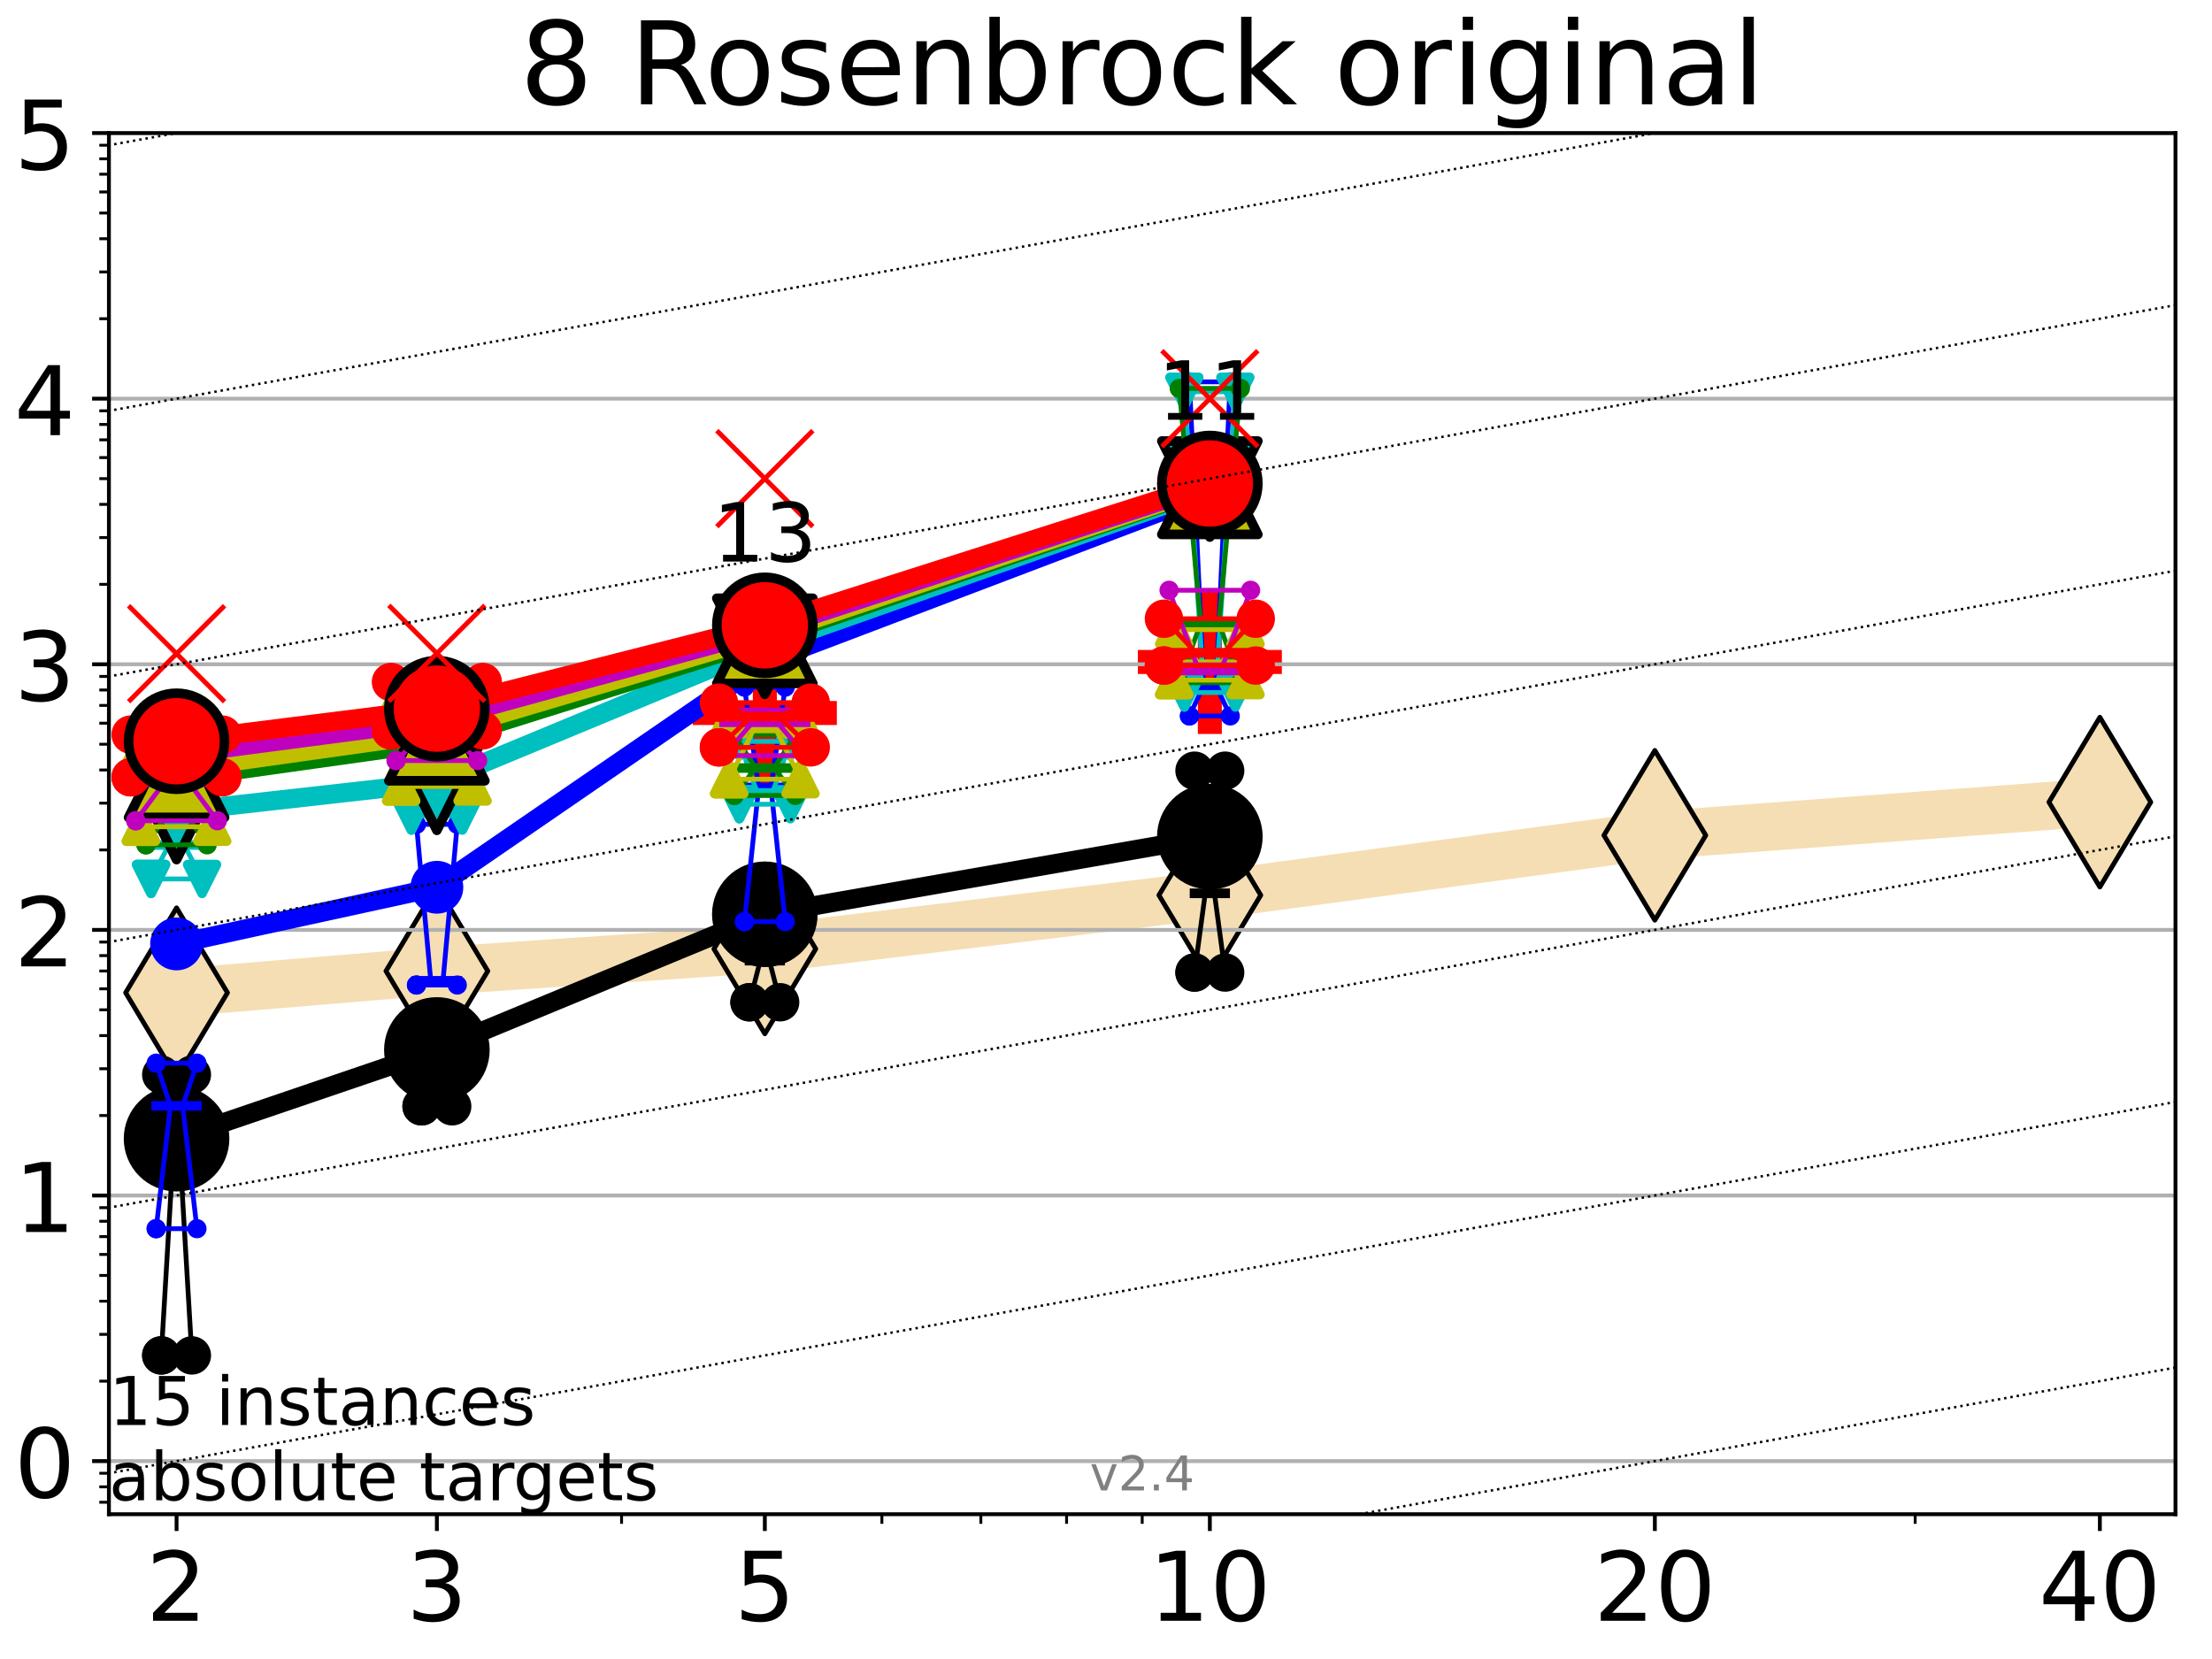 <?xml version="1.0" encoding="utf-8" standalone="no"?>
<!DOCTYPE svg PUBLIC "-//W3C//DTD SVG 1.1//EN"
  "http://www.w3.org/Graphics/SVG/1.1/DTD/svg11.dtd">
<!-- Created with matplotlib (https://matplotlib.org/) -->
<svg height="345.6pt" version="1.1" viewBox="0 0 460.8 345.6" width="460.8pt" xmlns="http://www.w3.org/2000/svg" xmlns:xlink="http://www.w3.org/1999/xlink">
 <defs>
  <style type="text/css">*{stroke-linecap:butt;stroke-linejoin:round;}</style>
 </defs>
 <g id="figure_1">
  <g id="patch_1">
   <path d="M 0 345.6 
L 460.8 345.6 
L 460.8 0 
L 0 0 
z
" style="fill:#ffffff;"/>
  </g>
  <g id="axes_1">
   <g id="patch_2">
    <path d="M 22.69 315.44 
L 453.192 315.44 
L 453.192 27.72 
L 22.69 27.72 
z
" style="fill:#ffffff;"/>
   </g>
   <g id="line2d_1">
    <path clip-path="url(#paa8cb3e930)" d="M 36.781 206.802 
L 91.009 202.283 
L 159.329 197.674 
L 252.032 186.483 
L 344.736 174.013 
L 437.439 167.098 
" style="fill:none;stroke:#f5deb3;stroke-linecap:square;stroke-width:10;"/>
    <defs>
     <path d="M -0 17.678 
L 10.607 0 
L 0 -17.678 
L -10.607 -0 
z
" id="md7c3ee944e" style="stroke:#000000;stroke-linejoin:miter;"/>
    </defs>
    <g clip-path="url(#paa8cb3e930)">
     <use style="fill:#f5deb3;stroke:#000000;stroke-linejoin:miter;" x="36.781" xlink:href="#md7c3ee944e" y="206.802"/>
     <use style="fill:#f5deb3;stroke:#000000;stroke-linejoin:miter;" x="91.009" xlink:href="#md7c3ee944e" y="202.283"/>
     <use style="fill:#f5deb3;stroke:#000000;stroke-linejoin:miter;" x="159.329" xlink:href="#md7c3ee944e" y="197.674"/>
     <use style="fill:#f5deb3;stroke:#000000;stroke-linejoin:miter;" x="252.032" xlink:href="#md7c3ee944e" y="186.483"/>
     <use style="fill:#f5deb3;stroke:#000000;stroke-linejoin:miter;" x="344.736" xlink:href="#md7c3ee944e" y="174.013"/>
     <use style="fill:#f5deb3;stroke:#000000;stroke-linejoin:miter;" x="437.439" xlink:href="#md7c3ee944e" y="167.098"/>
    </g>
   </g>
   <g id="line2d_2">
    <defs>
     <path d="M -15 0 
L 15 0 
M 0 15 
L 0 -15 
" id="m16bc400dfc" style="stroke:#ff0000;stroke-width:5;"/>
    </defs>
    <g clip-path="url(#paa8cb3e930)">
     <use style="fill:#ff0000;stroke:#ff0000;stroke-width:5;" x="159.329" xlink:href="#m16bc400dfc" y="148.534"/>
    </g>
   </g>
   <g id="line2d_3">
    <g clip-path="url(#paa8cb3e930)">
     <use style="fill:#ff0000;stroke:#ff0000;stroke-width:5;" x="252.032" xlink:href="#m16bc400dfc" y="137.903"/>
    </g>
   </g>
   <g id="matplotlib.axis_1">
    <g id="xtick_1">
     <g id="line2d_4">
      <defs>
       <path d="M 0 0 
L 0 3.5 
" id="me24483eb10" style="stroke:#000000;stroke-width:0.8;"/>
      </defs>
      <g>
       <use style="stroke:#000000;stroke-width:0.8;" x="36.781" xlink:href="#me24483eb10" y="315.44"/>
      </g>
     </g>
     <g id="text_1">
      <!-- 2 -->
      <g transform="translate(30.419 337.637)scale(0.2 -0.2)">
       <defs>
        <path d="M 19.188 8.297 
L 53.609 8.297 
L 53.609 0 
L 7.328 0 
L 7.328 8.297 
Q 12.938 14.109 22.625 23.891 
Q 32.328 33.688 34.812 36.531 
Q 39.547 41.844 41.422 45.531 
Q 43.312 49.219 43.312 52.781 
Q 43.312 58.594 39.234 62.25 
Q 35.156 65.922 28.609 65.922 
Q 23.969 65.922 18.812 64.312 
Q 13.672 62.703 7.812 59.422 
L 7.812 69.391 
Q 13.766 71.781 18.938 73 
Q 24.125 74.219 28.422 74.219 
Q 39.75 74.219 46.484 68.547 
Q 53.219 62.891 53.219 53.422 
Q 53.219 48.922 51.531 44.891 
Q 49.859 40.875 45.406 35.406 
Q 44.188 33.984 37.641 27.219 
Q 31.109 20.453 19.188 8.297 
z
" id="DejaVuSans-50"/>
       </defs>
       <use xlink:href="#DejaVuSans-50"/>
      </g>
     </g>
    </g>
    <g id="xtick_2">
     <g id="line2d_5">
      <g>
       <use style="stroke:#000000;stroke-width:0.8;" x="91.009" xlink:href="#me24483eb10" y="315.44"/>
      </g>
     </g>
     <g id="text_2">
      <!-- 3 -->
      <g transform="translate(84.647 337.637)scale(0.2 -0.2)">
       <defs>
        <path d="M 40.578 39.312 
Q 47.656 37.797 51.625 33 
Q 55.609 28.219 55.609 21.188 
Q 55.609 10.406 48.188 4.484 
Q 40.766 -1.422 27.094 -1.422 
Q 22.516 -1.422 17.656 -0.516 
Q 12.797 0.391 7.625 2.203 
L 7.625 11.719 
Q 11.719 9.328 16.594 8.109 
Q 21.484 6.891 26.812 6.891 
Q 36.078 6.891 40.938 10.547 
Q 45.797 14.203 45.797 21.188 
Q 45.797 27.641 41.281 31.266 
Q 36.766 34.906 28.719 34.906 
L 20.219 34.906 
L 20.219 43.016 
L 29.109 43.016 
Q 36.375 43.016 40.234 45.922 
Q 44.094 48.828 44.094 54.297 
Q 44.094 59.906 40.109 62.906 
Q 36.141 65.922 28.719 65.922 
Q 24.656 65.922 20.016 65.031 
Q 15.375 64.156 9.812 62.312 
L 9.812 71.094 
Q 15.438 72.656 20.344 73.438 
Q 25.25 74.219 29.594 74.219 
Q 40.828 74.219 47.359 69.109 
Q 53.906 64.016 53.906 55.328 
Q 53.906 49.266 50.438 45.094 
Q 46.969 40.922 40.578 39.312 
z
" id="DejaVuSans-51"/>
       </defs>
       <use xlink:href="#DejaVuSans-51"/>
      </g>
     </g>
    </g>
    <g id="xtick_3">
     <g id="line2d_6">
      <g>
       <use style="stroke:#000000;stroke-width:0.8;" x="159.329" xlink:href="#me24483eb10" y="315.44"/>
      </g>
     </g>
     <g id="text_3">
      <!-- 5 -->
      <g transform="translate(152.966 337.637)scale(0.2 -0.2)">
       <defs>
        <path d="M 10.797 72.906 
L 49.516 72.906 
L 49.516 64.594 
L 19.828 64.594 
L 19.828 46.734 
Q 21.969 47.469 24.109 47.828 
Q 26.266 48.188 28.422 48.188 
Q 40.625 48.188 47.75 41.5 
Q 54.891 34.812 54.891 23.391 
Q 54.891 11.625 47.562 5.094 
Q 40.234 -1.422 26.906 -1.422 
Q 22.312 -1.422 17.547 -0.641 
Q 12.797 0.141 7.719 1.703 
L 7.719 11.625 
Q 12.109 9.234 16.797 8.062 
Q 21.484 6.891 26.703 6.891 
Q 35.156 6.891 40.078 11.328 
Q 45.016 15.766 45.016 23.391 
Q 45.016 31 40.078 35.438 
Q 35.156 39.891 26.703 39.891 
Q 22.75 39.891 18.812 39.016 
Q 14.891 38.141 10.797 36.281 
z
" id="DejaVuSans-53"/>
       </defs>
       <use xlink:href="#DejaVuSans-53"/>
      </g>
     </g>
    </g>
    <g id="xtick_4">
     <g id="line2d_7">
      <g>
       <use style="stroke:#000000;stroke-width:0.8;" x="252.032" xlink:href="#me24483eb10" y="315.44"/>
      </g>
     </g>
     <g id="text_4">
      <!-- 10 -->
      <g transform="translate(239.307 337.637)scale(0.2 -0.2)">
       <defs>
        <path d="M 12.406 8.297 
L 28.516 8.297 
L 28.516 63.922 
L 10.984 60.406 
L 10.984 69.391 
L 28.422 72.906 
L 38.281 72.906 
L 38.281 8.297 
L 54.391 8.297 
L 54.391 0 
L 12.406 0 
z
" id="DejaVuSans-49"/>
        <path d="M 31.781 66.406 
Q 24.172 66.406 20.328 58.906 
Q 16.5 51.422 16.5 36.375 
Q 16.5 21.391 20.328 13.891 
Q 24.172 6.391 31.781 6.391 
Q 39.453 6.391 43.281 13.891 
Q 47.125 21.391 47.125 36.375 
Q 47.125 51.422 43.281 58.906 
Q 39.453 66.406 31.781 66.406 
z
M 31.781 74.219 
Q 44.047 74.219 50.516 64.516 
Q 56.984 54.828 56.984 36.375 
Q 56.984 17.969 50.516 8.266 
Q 44.047 -1.422 31.781 -1.422 
Q 19.531 -1.422 13.062 8.266 
Q 6.594 17.969 6.594 36.375 
Q 6.594 54.828 13.062 64.516 
Q 19.531 74.219 31.781 74.219 
z
" id="DejaVuSans-48"/>
       </defs>
       <use xlink:href="#DejaVuSans-49"/>
       <use x="63.623" xlink:href="#DejaVuSans-48"/>
      </g>
     </g>
    </g>
    <g id="xtick_5">
     <g id="line2d_8">
      <g>
       <use style="stroke:#000000;stroke-width:0.8;" x="344.736" xlink:href="#me24483eb10" y="315.44"/>
      </g>
     </g>
     <g id="text_5">
      <!-- 20 -->
      <g transform="translate(332.011 337.637)scale(0.2 -0.2)">
       <use xlink:href="#DejaVuSans-50"/>
       <use x="63.623" xlink:href="#DejaVuSans-48"/>
      </g>
     </g>
    </g>
    <g id="xtick_6">
     <g id="line2d_9">
      <g>
       <use style="stroke:#000000;stroke-width:0.8;" x="437.439" xlink:href="#me24483eb10" y="315.44"/>
      </g>
     </g>
     <g id="text_6">
      <!-- 40 -->
      <g transform="translate(424.714 337.637)scale(0.2 -0.2)">
       <defs>
        <path d="M 37.797 64.312 
L 12.891 25.391 
L 37.797 25.391 
z
M 35.203 72.906 
L 47.609 72.906 
L 47.609 25.391 
L 58.016 25.391 
L 58.016 17.188 
L 47.609 17.188 
L 47.609 0 
L 37.797 0 
L 37.797 17.188 
L 4.891 17.188 
L 4.891 26.703 
z
" id="DejaVuSans-52"/>
       </defs>
       <use xlink:href="#DejaVuSans-52"/>
       <use x="63.623" xlink:href="#DejaVuSans-48"/>
      </g>
     </g>
    </g>
    <g id="xtick_7">
     <g id="line2d_10">
      <defs>
       <path d="M 0 0 
L 0 2 
" id="mf310fdec55" style="stroke:#000000;stroke-width:0.6;"/>
      </defs>
      <g>
       <use style="stroke:#000000;stroke-width:0.6;" x="129.485" xlink:href="#mf310fdec55" y="315.44"/>
      </g>
     </g>
    </g>
    <g id="xtick_8">
     <g id="line2d_11">
      <g>
       <use style="stroke:#000000;stroke-width:0.6;" x="183.713" xlink:href="#mf310fdec55" y="315.44"/>
      </g>
     </g>
    </g>
    <g id="xtick_9">
     <g id="line2d_12">
      <g>
       <use style="stroke:#000000;stroke-width:0.6;" x="204.329" xlink:href="#mf310fdec55" y="315.44"/>
      </g>
     </g>
    </g>
    <g id="xtick_10">
     <g id="line2d_13">
      <g>
       <use style="stroke:#000000;stroke-width:0.6;" x="222.188" xlink:href="#mf310fdec55" y="315.44"/>
      </g>
     </g>
    </g>
    <g id="xtick_11">
     <g id="line2d_14">
      <g>
       <use style="stroke:#000000;stroke-width:0.6;" x="237.941" xlink:href="#mf310fdec55" y="315.44"/>
      </g>
     </g>
    </g>
    <g id="xtick_12">
     <g id="line2d_15">
      <g>
       <use style="stroke:#000000;stroke-width:0.6;" x="398.964" xlink:href="#mf310fdec55" y="315.44"/>
      </g>
     </g>
    </g>
   </g>
   <g id="matplotlib.axis_2">
    <g id="ytick_1">
     <g id="line2d_16">
      <path clip-path="url(#paa8cb3e930)" d="M 22.69 304.374 
L 453.192 304.374 
" style="fill:none;stroke:#b0b0b0;stroke-linecap:square;stroke-width:0.8;"/>
     </g>
     <g id="line2d_17">
      <defs>
       <path d="M 0 0 
L -3.5 0 
" id="m9ec7fb57b0" style="stroke:#000000;stroke-width:0.8;"/>
      </defs>
      <g>
       <use style="stroke:#000000;stroke-width:0.8;" x="22.69" xlink:href="#m9ec7fb57b0" y="304.374"/>
      </g>
     </g>
     <g id="text_7">
      <!-- 0 -->
      <g transform="translate(2.965 311.972)scale(0.2 -0.2)">
       <use xlink:href="#DejaVuSans-48"/>
      </g>
     </g>
    </g>
    <g id="ytick_2">
     <g id="line2d_18">
      <path clip-path="url(#paa8cb3e930)" d="M 22.69 249.043 
L 453.192 249.043 
" style="fill:none;stroke:#b0b0b0;stroke-linecap:square;stroke-width:0.8;"/>
     </g>
     <g id="line2d_19">
      <g>
       <use style="stroke:#000000;stroke-width:0.8;" x="22.69" xlink:href="#m9ec7fb57b0" y="249.043"/>
      </g>
     </g>
     <g id="text_8">
      <!-- 1 -->
      <g transform="translate(2.965 256.642)scale(0.2 -0.2)">
       <use xlink:href="#DejaVuSans-49"/>
      </g>
     </g>
    </g>
    <g id="ytick_3">
     <g id="line2d_20">
      <path clip-path="url(#paa8cb3e930)" d="M 22.69 193.712 
L 453.192 193.712 
" style="fill:none;stroke:#b0b0b0;stroke-linecap:square;stroke-width:0.8;"/>
     </g>
     <g id="line2d_21">
      <g>
       <use style="stroke:#000000;stroke-width:0.8;" x="22.69" xlink:href="#m9ec7fb57b0" y="193.712"/>
      </g>
     </g>
     <g id="text_9">
      <!-- 2 -->
      <g transform="translate(2.965 201.311)scale(0.2 -0.2)">
       <use xlink:href="#DejaVuSans-50"/>
      </g>
     </g>
    </g>
    <g id="ytick_4">
     <g id="line2d_22">
      <path clip-path="url(#paa8cb3e930)" d="M 22.69 138.382 
L 453.192 138.382 
" style="fill:none;stroke:#b0b0b0;stroke-linecap:square;stroke-width:0.8;"/>
     </g>
     <g id="line2d_23">
      <g>
       <use style="stroke:#000000;stroke-width:0.8;" x="22.69" xlink:href="#m9ec7fb57b0" y="138.382"/>
      </g>
     </g>
     <g id="text_10">
      <!-- 3 -->
      <g transform="translate(2.965 145.98)scale(0.2 -0.2)">
       <use xlink:href="#DejaVuSans-51"/>
      </g>
     </g>
    </g>
    <g id="ytick_5">
     <g id="line2d_24">
      <path clip-path="url(#paa8cb3e930)" d="M 22.69 83.051 
L 453.192 83.051 
" style="fill:none;stroke:#b0b0b0;stroke-linecap:square;stroke-width:0.8;"/>
     </g>
     <g id="line2d_25">
      <g>
       <use style="stroke:#000000;stroke-width:0.8;" x="22.69" xlink:href="#m9ec7fb57b0" y="83.051"/>
      </g>
     </g>
     <g id="text_11">
      <!-- 4 -->
      <g transform="translate(2.965 90.649)scale(0.2 -0.2)">
       <use xlink:href="#DejaVuSans-52"/>
      </g>
     </g>
    </g>
    <g id="ytick_6">
     <g id="line2d_26">
      <path clip-path="url(#paa8cb3e930)" d="M 22.69 27.72 
L 453.192 27.72 
" style="fill:none;stroke:#b0b0b0;stroke-linecap:square;stroke-width:0.8;"/>
     </g>
     <g id="line2d_27">
      <g>
       <use style="stroke:#000000;stroke-width:0.8;" x="22.69" xlink:href="#m9ec7fb57b0" y="27.72"/>
      </g>
     </g>
     <g id="text_12">
      <!-- 5 -->
      <g transform="translate(2.965 35.318)scale(0.2 -0.2)">
       <use xlink:href="#DejaVuSans-53"/>
      </g>
     </g>
    </g>
    <g id="ytick_7">
     <g id="line2d_28">
      <defs>
       <path d="M 0 0 
L -2 0 
" id="ma6baaa956b" style="stroke:#000000;stroke-width:0.6;"/>
      </defs>
      <g>
       <use style="stroke:#000000;stroke-width:0.6;" x="22.69" xlink:href="#ma6baaa956b" y="312.945"/>
      </g>
     </g>
    </g>
    <g id="ytick_8">
     <g id="line2d_29">
      <g>
       <use style="stroke:#000000;stroke-width:0.6;" x="22.69" xlink:href="#ma6baaa956b" y="309.736"/>
      </g>
     </g>
    </g>
    <g id="ytick_9">
     <g id="line2d_30">
      <g>
       <use style="stroke:#000000;stroke-width:0.6;" x="22.69" xlink:href="#ma6baaa956b" y="306.906"/>
      </g>
     </g>
    </g>
    <g id="ytick_10">
     <g id="line2d_31">
      <g>
       <use style="stroke:#000000;stroke-width:0.6;" x="22.69" xlink:href="#ma6baaa956b" y="287.718"/>
      </g>
     </g>
    </g>
    <g id="ytick_11">
     <g id="line2d_32">
      <g>
       <use style="stroke:#000000;stroke-width:0.6;" x="22.69" xlink:href="#ma6baaa956b" y="277.974"/>
      </g>
     </g>
    </g>
    <g id="ytick_12">
     <g id="line2d_33">
      <g>
       <use style="stroke:#000000;stroke-width:0.6;" x="22.69" xlink:href="#ma6baaa956b" y="271.061"/>
      </g>
     </g>
    </g>
    <g id="ytick_13">
     <g id="line2d_34">
      <g>
       <use style="stroke:#000000;stroke-width:0.6;" x="22.69" xlink:href="#ma6baaa956b" y="265.699"/>
      </g>
     </g>
    </g>
    <g id="ytick_14">
     <g id="line2d_35">
      <g>
       <use style="stroke:#000000;stroke-width:0.6;" x="22.69" xlink:href="#ma6baaa956b" y="261.318"/>
      </g>
     </g>
    </g>
    <g id="ytick_15">
     <g id="line2d_36">
      <g>
       <use style="stroke:#000000;stroke-width:0.6;" x="22.69" xlink:href="#ma6baaa956b" y="257.614"/>
      </g>
     </g>
    </g>
    <g id="ytick_16">
     <g id="line2d_37">
      <g>
       <use style="stroke:#000000;stroke-width:0.6;" x="22.69" xlink:href="#ma6baaa956b" y="254.405"/>
      </g>
     </g>
    </g>
    <g id="ytick_17">
     <g id="line2d_38">
      <g>
       <use style="stroke:#000000;stroke-width:0.6;" x="22.69" xlink:href="#ma6baaa956b" y="251.575"/>
      </g>
     </g>
    </g>
    <g id="ytick_18">
     <g id="line2d_39">
      <g>
       <use style="stroke:#000000;stroke-width:0.6;" x="22.69" xlink:href="#ma6baaa956b" y="232.387"/>
      </g>
     </g>
    </g>
    <g id="ytick_19">
     <g id="line2d_40">
      <g>
       <use style="stroke:#000000;stroke-width:0.6;" x="22.69" xlink:href="#ma6baaa956b" y="222.644"/>
      </g>
     </g>
    </g>
    <g id="ytick_20">
     <g id="line2d_41">
      <g>
       <use style="stroke:#000000;stroke-width:0.6;" x="22.69" xlink:href="#ma6baaa956b" y="215.731"/>
      </g>
     </g>
    </g>
    <g id="ytick_21">
     <g id="line2d_42">
      <g>
       <use style="stroke:#000000;stroke-width:0.6;" x="22.69" xlink:href="#ma6baaa956b" y="210.369"/>
      </g>
     </g>
    </g>
    <g id="ytick_22">
     <g id="line2d_43">
      <g>
       <use style="stroke:#000000;stroke-width:0.6;" x="22.69" xlink:href="#ma6baaa956b" y="205.987"/>
      </g>
     </g>
    </g>
    <g id="ytick_23">
     <g id="line2d_44">
      <g>
       <use style="stroke:#000000;stroke-width:0.6;" x="22.69" xlink:href="#ma6baaa956b" y="202.283"/>
      </g>
     </g>
    </g>
    <g id="ytick_24">
     <g id="line2d_45">
      <g>
       <use style="stroke:#000000;stroke-width:0.6;" x="22.69" xlink:href="#ma6baaa956b" y="199.074"/>
      </g>
     </g>
    </g>
    <g id="ytick_25">
     <g id="line2d_46">
      <g>
       <use style="stroke:#000000;stroke-width:0.6;" x="22.69" xlink:href="#ma6baaa956b" y="196.244"/>
      </g>
     </g>
    </g>
    <g id="ytick_26">
     <g id="line2d_47">
      <g>
       <use style="stroke:#000000;stroke-width:0.6;" x="22.69" xlink:href="#ma6baaa956b" y="177.056"/>
      </g>
     </g>
    </g>
    <g id="ytick_27">
     <g id="line2d_48">
      <g>
       <use style="stroke:#000000;stroke-width:0.6;" x="22.69" xlink:href="#ma6baaa956b" y="167.313"/>
      </g>
     </g>
    </g>
    <g id="ytick_28">
     <g id="line2d_49">
      <g>
       <use style="stroke:#000000;stroke-width:0.6;" x="22.69" xlink:href="#ma6baaa956b" y="160.4"/>
      </g>
     </g>
    </g>
    <g id="ytick_29">
     <g id="line2d_50">
      <g>
       <use style="stroke:#000000;stroke-width:0.6;" x="22.69" xlink:href="#ma6baaa956b" y="155.038"/>
      </g>
     </g>
    </g>
    <g id="ytick_30">
     <g id="line2d_51">
      <g>
       <use style="stroke:#000000;stroke-width:0.6;" x="22.69" xlink:href="#ma6baaa956b" y="150.657"/>
      </g>
     </g>
    </g>
    <g id="ytick_31">
     <g id="line2d_52">
      <g>
       <use style="stroke:#000000;stroke-width:0.6;" x="22.69" xlink:href="#ma6baaa956b" y="146.952"/>
      </g>
     </g>
    </g>
    <g id="ytick_32">
     <g id="line2d_53">
      <g>
       <use style="stroke:#000000;stroke-width:0.6;" x="22.69" xlink:href="#ma6baaa956b" y="143.744"/>
      </g>
     </g>
    </g>
    <g id="ytick_33">
     <g id="line2d_54">
      <g>
       <use style="stroke:#000000;stroke-width:0.6;" x="22.69" xlink:href="#ma6baaa956b" y="140.913"/>
      </g>
     </g>
    </g>
    <g id="ytick_34">
     <g id="line2d_55">
      <g>
       <use style="stroke:#000000;stroke-width:0.6;" x="22.69" xlink:href="#ma6baaa956b" y="121.725"/>
      </g>
     </g>
    </g>
    <g id="ytick_35">
     <g id="line2d_56">
      <g>
       <use style="stroke:#000000;stroke-width:0.6;" x="22.69" xlink:href="#ma6baaa956b" y="111.982"/>
      </g>
     </g>
    </g>
    <g id="ytick_36">
     <g id="line2d_57">
      <g>
       <use style="stroke:#000000;stroke-width:0.6;" x="22.69" xlink:href="#ma6baaa956b" y="105.069"/>
      </g>
     </g>
    </g>
    <g id="ytick_37">
     <g id="line2d_58">
      <g>
       <use style="stroke:#000000;stroke-width:0.6;" x="22.69" xlink:href="#ma6baaa956b" y="99.707"/>
      </g>
     </g>
    </g>
    <g id="ytick_38">
     <g id="line2d_59">
      <g>
       <use style="stroke:#000000;stroke-width:0.6;" x="22.69" xlink:href="#ma6baaa956b" y="95.326"/>
      </g>
     </g>
    </g>
    <g id="ytick_39">
     <g id="line2d_60">
      <g>
       <use style="stroke:#000000;stroke-width:0.6;" x="22.69" xlink:href="#ma6baaa956b" y="91.622"/>
      </g>
     </g>
    </g>
    <g id="ytick_40">
     <g id="line2d_61">
      <g>
       <use style="stroke:#000000;stroke-width:0.6;" x="22.69" xlink:href="#ma6baaa956b" y="88.413"/>
      </g>
     </g>
    </g>
    <g id="ytick_41">
     <g id="line2d_62">
      <g>
       <use style="stroke:#000000;stroke-width:0.6;" x="22.69" xlink:href="#ma6baaa956b" y="85.583"/>
      </g>
     </g>
    </g>
    <g id="ytick_42">
     <g id="line2d_63">
      <g>
       <use style="stroke:#000000;stroke-width:0.6;" x="22.69" xlink:href="#ma6baaa956b" y="66.395"/>
      </g>
     </g>
    </g>
    <g id="ytick_43">
     <g id="line2d_64">
      <g>
       <use style="stroke:#000000;stroke-width:0.6;" x="22.69" xlink:href="#ma6baaa956b" y="56.651"/>
      </g>
     </g>
    </g>
    <g id="ytick_44">
     <g id="line2d_65">
      <g>
       <use style="stroke:#000000;stroke-width:0.6;" x="22.69" xlink:href="#ma6baaa956b" y="49.738"/>
      </g>
     </g>
    </g>
    <g id="ytick_45">
     <g id="line2d_66">
      <g>
       <use style="stroke:#000000;stroke-width:0.6;" x="22.69" xlink:href="#ma6baaa956b" y="44.376"/>
      </g>
     </g>
    </g>
    <g id="ytick_46">
     <g id="line2d_67">
      <g>
       <use style="stroke:#000000;stroke-width:0.6;" x="22.69" xlink:href="#ma6baaa956b" y="39.995"/>
      </g>
     </g>
    </g>
    <g id="ytick_47">
     <g id="line2d_68">
      <g>
       <use style="stroke:#000000;stroke-width:0.6;" x="22.69" xlink:href="#ma6baaa956b" y="36.291"/>
      </g>
     </g>
    </g>
    <g id="ytick_48">
     <g id="line2d_69">
      <g>
       <use style="stroke:#000000;stroke-width:0.6;" x="22.69" xlink:href="#ma6baaa956b" y="33.082"/>
      </g>
     </g>
    </g>
    <g id="ytick_49">
     <g id="line2d_70">
      <g>
       <use style="stroke:#000000;stroke-width:0.6;" x="22.69" xlink:href="#ma6baaa956b" y="30.252"/>
      </g>
     </g>
    </g>
   </g>
   <g id="line2d_71">
    <path clip-path="url(#paa8cb3e930)" d="M 33.594 282.356 
L 35.825 244.662 
L 33.594 223.876 
L 39.968 223.876 
L 37.737 244.662 
L 39.968 282.356 
L 33.594 282.356 
" style="fill:none;stroke:#000000;stroke-linecap:square;"/>
   </g>
   <g id="line2d_72">
    <path clip-path="url(#paa8cb3e930)" d="M 33.594 282.356 
L 39.968 282.356 
L 39.968 223.876 
L 33.594 223.876 
L 33.594 282.356 
" style="fill:none;"/>
    <defs>
     <path d="M 0 3 
C 0.796 3 1.559 2.684 2.121 2.121 
C 2.684 1.559 3 0.796 3 0 
C 3 -0.796 2.684 -1.559 2.121 -2.121 
C 1.559 -2.684 0.796 -3 0 -3 
C -0.796 -3 -1.559 -2.684 -2.121 -2.121 
C -2.684 -1.559 -3 -0.796 -3 0 
C -3 0.796 -2.684 1.559 -2.121 2.121 
C -1.559 2.684 -0.796 3 0 3 
z
" id="mfec3d974d2" style="stroke:#000000;stroke-width:2;"/>
    </defs>
    <g clip-path="url(#paa8cb3e930)">
     <use style="stroke:#000000;stroke-width:2;" x="33.594" xlink:href="#mfec3d974d2" y="282.356"/>
     <use style="stroke:#000000;stroke-width:2;" x="39.968" xlink:href="#mfec3d974d2" y="282.356"/>
     <use style="stroke:#000000;stroke-width:2;" x="39.968" xlink:href="#mfec3d974d2" y="223.876"/>
     <use style="stroke:#000000;stroke-width:2;" x="33.594" xlink:href="#mfec3d974d2" y="223.876"/>
     <use style="stroke:#000000;stroke-width:2;" x="33.594" xlink:href="#mfec3d974d2" y="282.356"/>
    </g>
   </g>
   <g id="line2d_73">
    <path clip-path="url(#paa8cb3e930)" d="M 33.594 244.662 
L 39.968 244.662 
" style="fill:none;stroke:#000000;stroke-linecap:square;stroke-width:2;"/>
   </g>
   <g id="line2d_74">
    <path clip-path="url(#paa8cb3e930)" d="M 87.823 230.463 
L 90.053 220.597 
L 87.823 213.623 
L 94.196 213.623 
L 91.965 220.597 
L 94.196 230.463 
L 87.823 230.463 
" style="fill:none;stroke:#000000;stroke-linecap:square;"/>
   </g>
   <g id="line2d_75">
    <path clip-path="url(#paa8cb3e930)" d="M 87.823 230.463 
L 94.196 230.463 
L 94.196 213.623 
L 87.823 213.623 
L 87.823 230.463 
" style="fill:none;"/>
    <g clip-path="url(#paa8cb3e930)">
     <use style="stroke:#000000;stroke-width:2;" x="87.823" xlink:href="#mfec3d974d2" y="230.463"/>
     <use style="stroke:#000000;stroke-width:2;" x="94.196" xlink:href="#mfec3d974d2" y="230.463"/>
     <use style="stroke:#000000;stroke-width:2;" x="94.196" xlink:href="#mfec3d974d2" y="213.623"/>
     <use style="stroke:#000000;stroke-width:2;" x="87.823" xlink:href="#mfec3d974d2" y="213.623"/>
     <use style="stroke:#000000;stroke-width:2;" x="87.823" xlink:href="#mfec3d974d2" y="230.463"/>
    </g>
   </g>
   <g id="line2d_76">
    <path clip-path="url(#paa8cb3e930)" d="M 87.823 220.597 
L 94.196 220.597 
" style="fill:none;stroke:#000000;stroke-linecap:square;stroke-width:2;"/>
   </g>
   <g id="line2d_77">
    <path clip-path="url(#paa8cb3e930)" d="M 156.142 208.788 
L 158.373 200.118 
L 156.142 196.621 
L 162.515 196.621 
L 160.285 200.118 
L 162.515 208.788 
L 156.142 208.788 
" style="fill:none;stroke:#000000;stroke-linecap:square;"/>
   </g>
   <g id="line2d_78">
    <path clip-path="url(#paa8cb3e930)" d="M 156.142 208.788 
L 162.515 208.788 
L 162.515 196.621 
L 156.142 196.621 
L 156.142 208.788 
" style="fill:none;"/>
    <g clip-path="url(#paa8cb3e930)">
     <use style="stroke:#000000;stroke-width:2;" x="156.142" xlink:href="#mfec3d974d2" y="208.788"/>
     <use style="stroke:#000000;stroke-width:2;" x="162.515" xlink:href="#mfec3d974d2" y="208.788"/>
     <use style="stroke:#000000;stroke-width:2;" x="162.515" xlink:href="#mfec3d974d2" y="196.621"/>
     <use style="stroke:#000000;stroke-width:2;" x="156.142" xlink:href="#mfec3d974d2" y="196.621"/>
     <use style="stroke:#000000;stroke-width:2;" x="156.142" xlink:href="#mfec3d974d2" y="208.788"/>
    </g>
   </g>
   <g id="line2d_79">
    <path clip-path="url(#paa8cb3e930)" d="M 156.142 200.118 
L 162.515 200.118 
" style="fill:none;stroke:#000000;stroke-linecap:square;stroke-width:2;"/>
   </g>
   <g id="line2d_80">
    <path clip-path="url(#paa8cb3e930)" d="M 248.845 202.594 
L 251.076 186.095 
L 248.845 160.551 
L 255.219 160.551 
L 252.988 186.095 
L 255.219 202.594 
L 248.845 202.594 
" style="fill:none;stroke:#000000;stroke-linecap:square;"/>
   </g>
   <g id="line2d_81">
    <path clip-path="url(#paa8cb3e930)" d="M 248.845 202.594 
L 255.219 202.594 
L 255.219 160.551 
L 248.845 160.551 
L 248.845 202.594 
" style="fill:none;"/>
    <g clip-path="url(#paa8cb3e930)">
     <use style="stroke:#000000;stroke-width:2;" x="248.845" xlink:href="#mfec3d974d2" y="202.594"/>
     <use style="stroke:#000000;stroke-width:2;" x="255.219" xlink:href="#mfec3d974d2" y="202.594"/>
     <use style="stroke:#000000;stroke-width:2;" x="255.219" xlink:href="#mfec3d974d2" y="160.551"/>
     <use style="stroke:#000000;stroke-width:2;" x="248.845" xlink:href="#mfec3d974d2" y="160.551"/>
     <use style="stroke:#000000;stroke-width:2;" x="248.845" xlink:href="#mfec3d974d2" y="202.594"/>
    </g>
   </g>
   <g id="line2d_82">
    <path clip-path="url(#paa8cb3e930)" d="M 248.845 186.095 
L 255.219 186.095 
" style="fill:none;stroke:#000000;stroke-linecap:square;stroke-width:2;"/>
   </g>
   <g id="line2d_83">
    <path clip-path="url(#paa8cb3e930)" d="M 36.781 237.204 
L 91.009 218.727 
" style="fill:none;stroke:#000000;stroke-linecap:square;stroke-width:4;"/>
   </g>
   <g id="line2d_84">
    <path clip-path="url(#paa8cb3e930)" d="M 91.009 218.727 
L 159.329 190.466 
" style="fill:none;stroke:#000000;stroke-linecap:square;stroke-width:4;"/>
   </g>
   <g id="line2d_85">
    <path clip-path="url(#paa8cb3e930)" d="M 159.329 190.466 
L 252.032 174.287 
" style="fill:none;stroke:#000000;stroke-linecap:square;stroke-width:4;"/>
   </g>
   <g id="line2d_86">
    <path clip-path="url(#paa8cb3e930)" d="M 36.781 237.204 
L 91.009 218.727 
L 159.329 190.466 
L 252.032 174.287 
" style="fill:none;"/>
    <defs>
     <path d="M 0 10 
C 2.652 10 5.196 8.946 7.071 7.071 
C 8.946 5.196 10 2.652 10 0 
C 10 -2.652 8.946 -5.196 7.071 -7.071 
C 5.196 -8.946 2.652 -10 0 -10 
C -2.652 -10 -5.196 -8.946 -7.071 -7.071 
C -8.946 -5.196 -10 -2.652 -10 0 
C -10 2.652 -8.946 5.196 -7.071 7.071 
C -5.196 8.946 -2.652 10 0 10 
z
" id="mb0d1e1cfb6" style="stroke:#000000;stroke-width:2;"/>
    </defs>
    <g clip-path="url(#paa8cb3e930)">
     <use style="stroke:#000000;stroke-width:2;" x="36.781" xlink:href="#mb0d1e1cfb6" y="237.204"/>
     <use style="stroke:#000000;stroke-width:2;" x="91.009" xlink:href="#mb0d1e1cfb6" y="218.727"/>
     <use style="stroke:#000000;stroke-width:2;" x="159.329" xlink:href="#mb0d1e1cfb6" y="190.466"/>
     <use style="stroke:#000000;stroke-width:2;" x="252.032" xlink:href="#mb0d1e1cfb6" y="174.287"/>
    </g>
   </g>
   <g id="line2d_87">
    <path clip-path="url(#paa8cb3e930)" d="M 32.532 255.956 
L 35.507 230.371 
L 32.532 221.471 
L 41.03 221.471 
L 38.056 230.371 
L 41.03 255.956 
L 32.532 255.956 
" style="fill:none;stroke:#0000ff;stroke-linecap:square;"/>
   </g>
   <g id="line2d_88">
    <path clip-path="url(#paa8cb3e930)" d="M 32.532 255.956 
L 41.03 255.956 
L 41.03 221.471 
L 32.532 221.471 
L 32.532 255.956 
" style="fill:none;"/>
    <defs>
     <path d="M 0 1.5 
C 0.398 1.5 0.779 1.342 1.061 1.061 
C 1.342 0.779 1.5 0.398 1.5 0 
C 1.5 -0.398 1.342 -0.779 1.061 -1.061 
C 0.779 -1.342 0.398 -1.5 0 -1.5 
C -0.398 -1.5 -0.779 -1.342 -1.061 -1.061 
C -1.342 -0.779 -1.5 -0.398 -1.5 0 
C -1.5 0.398 -1.342 0.779 -1.061 1.061 
C -0.779 1.342 -0.398 1.5 0 1.5 
z
" id="me33eb35b53" style="stroke:#0000ff;"/>
    </defs>
    <g clip-path="url(#paa8cb3e930)">
     <use style="fill:#0000ff;stroke:#0000ff;" x="32.532" xlink:href="#me33eb35b53" y="255.956"/>
     <use style="fill:#0000ff;stroke:#0000ff;" x="41.03" xlink:href="#me33eb35b53" y="255.956"/>
     <use style="fill:#0000ff;stroke:#0000ff;" x="41.03" xlink:href="#me33eb35b53" y="221.471"/>
     <use style="fill:#0000ff;stroke:#0000ff;" x="32.532" xlink:href="#me33eb35b53" y="221.471"/>
     <use style="fill:#0000ff;stroke:#0000ff;" x="32.532" xlink:href="#me33eb35b53" y="255.956"/>
    </g>
   </g>
   <g id="line2d_89">
    <path clip-path="url(#paa8cb3e930)" d="M 32.532 230.371 
L 41.03 230.371 
" style="fill:none;stroke:#0000ff;stroke-linecap:square;stroke-width:2;"/>
   </g>
   <g id="line2d_90">
    <path clip-path="url(#paa8cb3e930)" d="M 86.76 205.199 
L 89.735 204.312 
L 86.76 171.726 
L 95.258 171.726 
L 92.284 204.312 
L 95.258 205.199 
L 86.76 205.199 
" style="fill:none;stroke:#0000ff;stroke-linecap:square;"/>
   </g>
   <g id="line2d_91">
    <path clip-path="url(#paa8cb3e930)" d="M 86.76 205.199 
L 95.258 205.199 
L 95.258 171.726 
L 86.76 171.726 
L 86.76 205.199 
" style="fill:none;"/>
    <g clip-path="url(#paa8cb3e930)">
     <use style="fill:#0000ff;stroke:#0000ff;" x="86.76" xlink:href="#me33eb35b53" y="205.199"/>
     <use style="fill:#0000ff;stroke:#0000ff;" x="95.258" xlink:href="#me33eb35b53" y="205.199"/>
     <use style="fill:#0000ff;stroke:#0000ff;" x="95.258" xlink:href="#me33eb35b53" y="171.726"/>
     <use style="fill:#0000ff;stroke:#0000ff;" x="86.76" xlink:href="#me33eb35b53" y="171.726"/>
     <use style="fill:#0000ff;stroke:#0000ff;" x="86.76" xlink:href="#me33eb35b53" y="205.199"/>
    </g>
   </g>
   <g id="line2d_92">
    <path clip-path="url(#paa8cb3e930)" d="M 86.76 204.312 
L 95.258 204.312 
" style="fill:none;stroke:#0000ff;stroke-linecap:square;stroke-width:2;"/>
   </g>
   <g id="line2d_93">
    <path clip-path="url(#paa8cb3e930)" d="M 155.08 191.997 
L 158.054 164.031 
L 155.08 143.15 
L 163.578 143.15 
L 160.603 164.031 
L 163.578 191.997 
L 155.08 191.997 
" style="fill:none;stroke:#0000ff;stroke-linecap:square;"/>
   </g>
   <g id="line2d_94">
    <path clip-path="url(#paa8cb3e930)" d="M 155.08 191.997 
L 163.578 191.997 
L 163.578 143.15 
L 155.08 143.15 
L 155.08 191.997 
" style="fill:none;"/>
    <g clip-path="url(#paa8cb3e930)">
     <use style="fill:#0000ff;stroke:#0000ff;" x="155.08" xlink:href="#me33eb35b53" y="191.997"/>
     <use style="fill:#0000ff;stroke:#0000ff;" x="163.578" xlink:href="#me33eb35b53" y="191.997"/>
     <use style="fill:#0000ff;stroke:#0000ff;" x="163.578" xlink:href="#me33eb35b53" y="143.15"/>
     <use style="fill:#0000ff;stroke:#0000ff;" x="155.08" xlink:href="#me33eb35b53" y="143.15"/>
     <use style="fill:#0000ff;stroke:#0000ff;" x="155.08" xlink:href="#me33eb35b53" y="191.997"/>
    </g>
   </g>
   <g id="line2d_95">
    <path clip-path="url(#paa8cb3e930)" d="M 155.08 164.031 
L 163.578 164.031 
" style="fill:none;stroke:#0000ff;stroke-linecap:square;stroke-width:2;"/>
   </g>
   <g id="line2d_96">
    <path clip-path="url(#paa8cb3e930)" d="M 247.783 149.143 
L 250.758 142.791 
L 247.783 79.544 
L 256.281 79.544 
L 253.307 142.791 
L 256.281 149.143 
L 247.783 149.143 
" style="fill:none;stroke:#0000ff;stroke-linecap:square;"/>
   </g>
   <g id="line2d_97">
    <path clip-path="url(#paa8cb3e930)" d="M 247.783 149.143 
L 256.281 149.143 
L 256.281 79.544 
L 247.783 79.544 
L 247.783 149.143 
" style="fill:none;"/>
    <g clip-path="url(#paa8cb3e930)">
     <use style="fill:#0000ff;stroke:#0000ff;" x="247.783" xlink:href="#me33eb35b53" y="149.143"/>
     <use style="fill:#0000ff;stroke:#0000ff;" x="256.281" xlink:href="#me33eb35b53" y="149.143"/>
     <use style="fill:#0000ff;stroke:#0000ff;" x="256.281" xlink:href="#me33eb35b53" y="79.544"/>
     <use style="fill:#0000ff;stroke:#0000ff;" x="247.783" xlink:href="#me33eb35b53" y="79.544"/>
     <use style="fill:#0000ff;stroke:#0000ff;" x="247.783" xlink:href="#me33eb35b53" y="149.143"/>
    </g>
   </g>
   <g id="line2d_98">
    <path clip-path="url(#paa8cb3e930)" d="M 247.783 142.791 
L 256.281 142.791 
" style="fill:none;stroke:#0000ff;stroke-linecap:square;stroke-width:2;"/>
   </g>
   <g id="line2d_99">
    <path clip-path="url(#paa8cb3e930)" d="M 36.781 196.639 
L 91.009 184.832 
" style="fill:none;stroke:#0000ff;stroke-linecap:square;stroke-width:4;"/>
   </g>
   <g id="line2d_100">
    <path clip-path="url(#paa8cb3e930)" d="M 91.009 184.832 
L 159.329 137.921 
" style="fill:none;stroke:#0000ff;stroke-linecap:square;stroke-width:4;"/>
   </g>
   <g id="line2d_101">
    <path clip-path="url(#paa8cb3e930)" d="M 159.329 137.921 
L 252.032 102.722 
" style="fill:none;stroke:#0000ff;stroke-linecap:square;stroke-width:4;"/>
   </g>
   <g id="line2d_102">
    <path clip-path="url(#paa8cb3e930)" d="M 36.781 196.639 
L 91.009 184.832 
L 159.329 137.921 
L 252.032 102.722 
" style="fill:none;"/>
    <defs>
     <path d="M 0 5 
C 1.326 5 2.598 4.473 3.536 3.536 
C 4.473 2.598 5 1.326 5 0 
C 5 -1.326 4.473 -2.598 3.536 -3.536 
C 2.598 -4.473 1.326 -5 0 -5 
C -1.326 -5 -2.598 -4.473 -3.536 -3.536 
C -4.473 -2.598 -5 -1.326 -5 0 
C -5 1.326 -4.473 2.598 -3.536 3.536 
C -2.598 4.473 -1.326 5 0 5 
z
" id="mc5c682661e" style="stroke:#0000ff;"/>
    </defs>
    <g clip-path="url(#paa8cb3e930)">
     <use style="fill:#0000ff;stroke:#0000ff;" x="36.781" xlink:href="#mc5c682661e" y="196.639"/>
     <use style="fill:#0000ff;stroke:#0000ff;" x="91.009" xlink:href="#mc5c682661e" y="184.832"/>
     <use style="fill:#0000ff;stroke:#0000ff;" x="159.329" xlink:href="#mc5c682661e" y="137.921"/>
     <use style="fill:#0000ff;stroke:#0000ff;" x="252.032" xlink:href="#mc5c682661e" y="102.722"/>
    </g>
   </g>
   <g id="line2d_103">
    <path clip-path="url(#paa8cb3e930)" d="M 31.47 183.104 
L 35.188 176.027 
L 31.47 165.538 
L 42.093 165.538 
L 38.375 176.027 
L 42.093 183.104 
L 31.47 183.104 
" style="fill:none;stroke:#00bfbf;stroke-linecap:square;"/>
   </g>
   <g id="line2d_104">
    <path clip-path="url(#paa8cb3e930)" d="M 31.47 183.104 
L 42.093 183.104 
L 42.093 165.538 
L 31.47 165.538 
L 31.47 183.104 
" style="fill:none;"/>
    <defs>
     <path d="M -0 3 
L 3 -3 
L -3 -3 
z
" id="m9e622edbf6" style="stroke:#00bfbf;stroke-linejoin:miter;stroke-width:2;"/>
    </defs>
    <g clip-path="url(#paa8cb3e930)">
     <use style="fill:#00bfbf;stroke:#00bfbf;stroke-linejoin:miter;stroke-width:2;" x="31.47" xlink:href="#m9e622edbf6" y="183.104"/>
     <use style="fill:#00bfbf;stroke:#00bfbf;stroke-linejoin:miter;stroke-width:2;" x="42.093" xlink:href="#m9e622edbf6" y="183.104"/>
     <use style="fill:#00bfbf;stroke:#00bfbf;stroke-linejoin:miter;stroke-width:2;" x="42.093" xlink:href="#m9e622edbf6" y="165.538"/>
     <use style="fill:#00bfbf;stroke:#00bfbf;stroke-linejoin:miter;stroke-width:2;" x="31.47" xlink:href="#m9e622edbf6" y="165.538"/>
     <use style="fill:#00bfbf;stroke:#00bfbf;stroke-linejoin:miter;stroke-width:2;" x="31.47" xlink:href="#m9e622edbf6" y="183.104"/>
    </g>
   </g>
   <g id="line2d_105">
    <path clip-path="url(#paa8cb3e930)" d="M 31.47 176.027 
L 42.093 176.027 
" style="fill:none;stroke:#00bfbf;stroke-linecap:square;stroke-width:2;"/>
   </g>
   <g id="line2d_106">
    <path clip-path="url(#paa8cb3e930)" d="M 85.698 169.904 
L 89.416 165.925 
L 85.698 151.875 
L 96.321 151.875 
L 92.603 165.925 
L 96.321 169.904 
L 85.698 169.904 
" style="fill:none;stroke:#00bfbf;stroke-linecap:square;"/>
   </g>
   <g id="line2d_107">
    <path clip-path="url(#paa8cb3e930)" d="M 85.698 169.904 
L 96.321 169.904 
L 96.321 151.875 
L 85.698 151.875 
L 85.698 169.904 
" style="fill:none;"/>
    <g clip-path="url(#paa8cb3e930)">
     <use style="fill:#00bfbf;stroke:#00bfbf;stroke-linejoin:miter;stroke-width:2;" x="85.698" xlink:href="#m9e622edbf6" y="169.904"/>
     <use style="fill:#00bfbf;stroke:#00bfbf;stroke-linejoin:miter;stroke-width:2;" x="96.321" xlink:href="#m9e622edbf6" y="169.904"/>
     <use style="fill:#00bfbf;stroke:#00bfbf;stroke-linejoin:miter;stroke-width:2;" x="96.321" xlink:href="#m9e622edbf6" y="151.875"/>
     <use style="fill:#00bfbf;stroke:#00bfbf;stroke-linejoin:miter;stroke-width:2;" x="85.698" xlink:href="#m9e622edbf6" y="151.875"/>
     <use style="fill:#00bfbf;stroke:#00bfbf;stroke-linejoin:miter;stroke-width:2;" x="85.698" xlink:href="#m9e622edbf6" y="169.904"/>
    </g>
   </g>
   <g id="line2d_108">
    <path clip-path="url(#paa8cb3e930)" d="M 85.698 165.925 
L 96.321 165.925 
" style="fill:none;stroke:#00bfbf;stroke-linecap:square;stroke-width:2;"/>
   </g>
   <g id="line2d_109">
    <path clip-path="url(#paa8cb3e930)" d="M 154.017 167.538 
L 157.735 165.176 
L 154.017 154.458 
L 164.64 154.458 
L 160.922 165.176 
L 164.64 167.538 
L 154.017 167.538 
" style="fill:none;stroke:#00bfbf;stroke-linecap:square;"/>
   </g>
   <g id="line2d_110">
    <path clip-path="url(#paa8cb3e930)" d="M 154.017 167.538 
L 164.64 167.538 
L 164.64 154.458 
L 154.017 154.458 
L 154.017 167.538 
" style="fill:none;"/>
    <g clip-path="url(#paa8cb3e930)">
     <use style="fill:#00bfbf;stroke:#00bfbf;stroke-linejoin:miter;stroke-width:2;" x="154.017" xlink:href="#m9e622edbf6" y="167.538"/>
     <use style="fill:#00bfbf;stroke:#00bfbf;stroke-linejoin:miter;stroke-width:2;" x="164.64" xlink:href="#m9e622edbf6" y="167.538"/>
     <use style="fill:#00bfbf;stroke:#00bfbf;stroke-linejoin:miter;stroke-width:2;" x="164.64" xlink:href="#m9e622edbf6" y="154.458"/>
     <use style="fill:#00bfbf;stroke:#00bfbf;stroke-linejoin:miter;stroke-width:2;" x="154.017" xlink:href="#m9e622edbf6" y="154.458"/>
     <use style="fill:#00bfbf;stroke:#00bfbf;stroke-linejoin:miter;stroke-width:2;" x="154.017" xlink:href="#m9e622edbf6" y="167.538"/>
    </g>
   </g>
   <g id="line2d_111">
    <path clip-path="url(#paa8cb3e930)" d="M 154.017 165.176 
L 164.64 165.176 
" style="fill:none;stroke:#00bfbf;stroke-linecap:square;stroke-width:2;"/>
   </g>
   <g id="line2d_112">
    <path clip-path="url(#paa8cb3e930)" d="M 246.721 144.266 
L 250.439 138.525 
L 246.721 81.608 
L 257.344 81.608 
L 253.626 138.525 
L 257.344 144.266 
L 246.721 144.266 
" style="fill:none;stroke:#00bfbf;stroke-linecap:square;"/>
   </g>
   <g id="line2d_113">
    <path clip-path="url(#paa8cb3e930)" d="M 246.721 144.266 
L 257.344 144.266 
L 257.344 81.608 
L 246.721 81.608 
L 246.721 144.266 
" style="fill:none;"/>
    <g clip-path="url(#paa8cb3e930)">
     <use style="fill:#00bfbf;stroke:#00bfbf;stroke-linejoin:miter;stroke-width:2;" x="246.721" xlink:href="#m9e622edbf6" y="144.266"/>
     <use style="fill:#00bfbf;stroke:#00bfbf;stroke-linejoin:miter;stroke-width:2;" x="257.344" xlink:href="#m9e622edbf6" y="144.266"/>
     <use style="fill:#00bfbf;stroke:#00bfbf;stroke-linejoin:miter;stroke-width:2;" x="257.344" xlink:href="#m9e622edbf6" y="81.608"/>
     <use style="fill:#00bfbf;stroke:#00bfbf;stroke-linejoin:miter;stroke-width:2;" x="246.721" xlink:href="#m9e622edbf6" y="81.608"/>
     <use style="fill:#00bfbf;stroke:#00bfbf;stroke-linejoin:miter;stroke-width:2;" x="246.721" xlink:href="#m9e622edbf6" y="144.266"/>
    </g>
   </g>
   <g id="line2d_114">
    <path clip-path="url(#paa8cb3e930)" d="M 246.721 138.525 
L 257.344 138.525 
" style="fill:none;stroke:#00bfbf;stroke-linecap:square;stroke-width:2;"/>
   </g>
   <g id="line2d_115">
    <path clip-path="url(#paa8cb3e930)" d="M 36.781 169.068 
L 91.009 162.97 
" style="fill:none;stroke:#00bfbf;stroke-linecap:square;stroke-width:4;"/>
   </g>
   <g id="line2d_116">
    <path clip-path="url(#paa8cb3e930)" d="M 91.009 162.97 
L 159.329 134.632 
" style="fill:none;stroke:#00bfbf;stroke-linecap:square;stroke-width:4;"/>
   </g>
   <g id="line2d_117">
    <path clip-path="url(#paa8cb3e930)" d="M 159.329 134.632 
L 252.032 101.881 
" style="fill:none;stroke:#00bfbf;stroke-linecap:square;stroke-width:4;"/>
   </g>
   <g id="line2d_118">
    <path clip-path="url(#paa8cb3e930)" d="M 36.781 169.068 
L 91.009 162.97 
L 159.329 134.632 
L 252.032 101.881 
" style="fill:none;"/>
    <defs>
     <path d="M -0 10 
L 10 -10 
L -10 -10 
z
" id="mb87fa497df" style="stroke:#000000;stroke-linejoin:miter;stroke-width:2;"/>
    </defs>
    <g clip-path="url(#paa8cb3e930)">
     <use style="fill:#00bfbf;stroke:#000000;stroke-linejoin:miter;stroke-width:2;" x="36.781" xlink:href="#mb87fa497df" y="169.068"/>
     <use style="fill:#00bfbf;stroke:#000000;stroke-linejoin:miter;stroke-width:2;" x="91.009" xlink:href="#mb87fa497df" y="162.97"/>
     <use style="fill:#00bfbf;stroke:#000000;stroke-linejoin:miter;stroke-width:2;" x="159.329" xlink:href="#mb87fa497df" y="134.632"/>
     <use style="fill:#00bfbf;stroke:#000000;stroke-linejoin:miter;stroke-width:2;" x="252.032" xlink:href="#mb87fa497df" y="101.881"/>
    </g>
   </g>
   <g id="line2d_119">
    <path clip-path="url(#paa8cb3e930)" d="M 30.408 175.998 
L 34.869 169.601 
L 30.408 156.807 
L 43.155 156.807 
L 38.693 169.601 
L 43.155 175.998 
L 30.408 175.998 
" style="fill:none;stroke:#008000;stroke-linecap:square;"/>
   </g>
   <g id="line2d_120">
    <path clip-path="url(#paa8cb3e930)" d="M 30.408 175.998 
L 43.155 175.998 
L 43.155 156.807 
L 30.408 156.807 
L 30.408 175.998 
" style="fill:none;"/>
    <defs>
     <path d="M 0 1.5 
C 0.398 1.5 0.779 1.342 1.061 1.061 
C 1.342 0.779 1.5 0.398 1.5 0 
C 1.5 -0.398 1.342 -0.779 1.061 -1.061 
C 0.779 -1.342 0.398 -1.5 0 -1.5 
C -0.398 -1.5 -0.779 -1.342 -1.061 -1.061 
C -1.342 -0.779 -1.5 -0.398 -1.5 0 
C -1.5 0.398 -1.342 0.779 -1.061 1.061 
C -0.779 1.342 -0.398 1.5 0 1.5 
z
" id="m697c659eef" style="stroke:#008000;"/>
    </defs>
    <g clip-path="url(#paa8cb3e930)">
     <use style="fill:#008000;stroke:#008000;" x="30.408" xlink:href="#m697c659eef" y="175.998"/>
     <use style="fill:#008000;stroke:#008000;" x="43.155" xlink:href="#m697c659eef" y="175.998"/>
     <use style="fill:#008000;stroke:#008000;" x="43.155" xlink:href="#m697c659eef" y="156.807"/>
     <use style="fill:#008000;stroke:#008000;" x="30.408" xlink:href="#m697c659eef" y="156.807"/>
     <use style="fill:#008000;stroke:#008000;" x="30.408" xlink:href="#m697c659eef" y="175.998"/>
    </g>
   </g>
   <g id="line2d_121">
    <path clip-path="url(#paa8cb3e930)" d="M 30.408 169.601 
L 43.155 169.601 
" style="fill:none;stroke:#008000;stroke-linecap:square;stroke-width:2;"/>
   </g>
   <g id="line2d_122">
    <path clip-path="url(#paa8cb3e930)" d="M 84.636 160.845 
L 89.097 156.035 
L 84.636 145.736 
L 97.383 145.736 
L 92.921 156.035 
L 97.383 160.845 
L 84.636 160.845 
" style="fill:none;stroke:#008000;stroke-linecap:square;"/>
   </g>
   <g id="line2d_123">
    <path clip-path="url(#paa8cb3e930)" d="M 84.636 160.845 
L 97.383 160.845 
L 97.383 145.736 
L 84.636 145.736 
L 84.636 160.845 
" style="fill:none;"/>
    <g clip-path="url(#paa8cb3e930)">
     <use style="fill:#008000;stroke:#008000;" x="84.636" xlink:href="#m697c659eef" y="160.845"/>
     <use style="fill:#008000;stroke:#008000;" x="97.383" xlink:href="#m697c659eef" y="160.845"/>
     <use style="fill:#008000;stroke:#008000;" x="97.383" xlink:href="#m697c659eef" y="145.736"/>
     <use style="fill:#008000;stroke:#008000;" x="84.636" xlink:href="#m697c659eef" y="145.736"/>
     <use style="fill:#008000;stroke:#008000;" x="84.636" xlink:href="#m697c659eef" y="160.845"/>
    </g>
   </g>
   <g id="line2d_124">
    <path clip-path="url(#paa8cb3e930)" d="M 84.636 156.035 
L 97.383 156.035 
" style="fill:none;stroke:#008000;stroke-linecap:square;stroke-width:2;"/>
   </g>
   <g id="line2d_125">
    <path clip-path="url(#paa8cb3e930)" d="M 152.955 165.702 
L 157.417 159.995 
L 152.955 153.073 
L 165.702 153.073 
L 161.241 159.995 
L 165.702 165.702 
L 152.955 165.702 
" style="fill:none;stroke:#008000;stroke-linecap:square;"/>
   </g>
   <g id="line2d_126">
    <path clip-path="url(#paa8cb3e930)" d="M 152.955 165.702 
L 165.702 165.702 
L 165.702 153.073 
L 152.955 153.073 
L 152.955 165.702 
" style="fill:none;"/>
    <g clip-path="url(#paa8cb3e930)">
     <use style="fill:#008000;stroke:#008000;" x="152.955" xlink:href="#m697c659eef" y="165.702"/>
     <use style="fill:#008000;stroke:#008000;" x="165.702" xlink:href="#m697c659eef" y="165.702"/>
     <use style="fill:#008000;stroke:#008000;" x="165.702" xlink:href="#m697c659eef" y="153.073"/>
     <use style="fill:#008000;stroke:#008000;" x="152.955" xlink:href="#m697c659eef" y="153.073"/>
     <use style="fill:#008000;stroke:#008000;" x="152.955" xlink:href="#m697c659eef" y="165.702"/>
    </g>
   </g>
   <g id="line2d_127">
    <path clip-path="url(#paa8cb3e930)" d="M 152.955 159.995 
L 165.702 159.995 
" style="fill:none;stroke:#008000;stroke-linecap:square;stroke-width:2;"/>
   </g>
   <g id="line2d_128">
    <path clip-path="url(#paa8cb3e930)" d="M 245.659 142.222 
L 250.12 129.836 
L 245.659 80.918 
L 258.406 80.918 
L 253.944 129.836 
L 258.406 142.222 
L 245.659 142.222 
" style="fill:none;stroke:#008000;stroke-linecap:square;"/>
   </g>
   <g id="line2d_129">
    <path clip-path="url(#paa8cb3e930)" d="M 245.659 142.222 
L 258.406 142.222 
L 258.406 80.918 
L 245.659 80.918 
L 245.659 142.222 
" style="fill:none;"/>
    <g clip-path="url(#paa8cb3e930)">
     <use style="fill:#008000;stroke:#008000;" x="245.659" xlink:href="#m697c659eef" y="142.222"/>
     <use style="fill:#008000;stroke:#008000;" x="258.406" xlink:href="#m697c659eef" y="142.222"/>
     <use style="fill:#008000;stroke:#008000;" x="258.406" xlink:href="#m697c659eef" y="80.918"/>
     <use style="fill:#008000;stroke:#008000;" x="245.659" xlink:href="#m697c659eef" y="80.918"/>
     <use style="fill:#008000;stroke:#008000;" x="245.659" xlink:href="#m697c659eef" y="142.222"/>
    </g>
   </g>
   <g id="line2d_130">
    <path clip-path="url(#paa8cb3e930)" d="M 245.659 129.836 
L 258.406 129.836 
" style="fill:none;stroke:#008000;stroke-linecap:square;stroke-width:2;"/>
   </g>
   <g id="line2d_131">
    <path clip-path="url(#paa8cb3e930)" d="M 36.781 162.146 
L 91.009 154.542 
" style="fill:none;stroke:#008000;stroke-linecap:square;stroke-width:4;"/>
   </g>
   <g id="line2d_132">
    <path clip-path="url(#paa8cb3e930)" d="M 91.009 154.542 
L 159.329 133.1 
" style="fill:none;stroke:#008000;stroke-linecap:square;stroke-width:4;"/>
   </g>
   <g id="line2d_133">
    <path clip-path="url(#paa8cb3e930)" d="M 159.329 133.1 
L 252.032 101.491 
" style="fill:none;stroke:#008000;stroke-linecap:square;stroke-width:4;"/>
   </g>
   <g id="line2d_134">
    <path clip-path="url(#paa8cb3e930)" d="M 36.781 162.146 
L 91.009 154.542 
L 159.329 133.1 
L 252.032 101.491 
" style="fill:none;"/>
    <defs>
     <path d="M 0 5 
C 1.326 5 2.598 4.473 3.536 3.536 
C 4.473 2.598 5 1.326 5 0 
C 5 -1.326 4.473 -2.598 3.536 -3.536 
C 2.598 -4.473 1.326 -5 0 -5 
C -1.326 -5 -2.598 -4.473 -3.536 -3.536 
C -4.473 -2.598 -5 -1.326 -5 0 
C -5 1.326 -4.473 2.598 -3.536 3.536 
C -2.598 4.473 -1.326 5 0 5 
z
" id="ma90bda3ccc" style="stroke:#008000;"/>
    </defs>
    <g clip-path="url(#paa8cb3e930)">
     <use style="fill:#008000;stroke:#008000;" x="36.781" xlink:href="#ma90bda3ccc" y="162.146"/>
     <use style="fill:#008000;stroke:#008000;" x="91.009" xlink:href="#ma90bda3ccc" y="154.542"/>
     <use style="fill:#008000;stroke:#008000;" x="159.329" xlink:href="#ma90bda3ccc" y="133.1"/>
     <use style="fill:#008000;stroke:#008000;" x="252.032" xlink:href="#ma90bda3ccc" y="101.491"/>
    </g>
   </g>
   <g id="line2d_135">
    <path clip-path="url(#paa8cb3e930)" d="M 29.345 172.229 
L 34.55 164.914 
L 29.345 155.919 
L 44.217 155.919 
L 39.012 164.914 
L 44.217 172.229 
L 29.345 172.229 
" style="fill:none;stroke:#bfbf00;stroke-linecap:square;"/>
   </g>
   <g id="line2d_136">
    <path clip-path="url(#paa8cb3e930)" d="M 29.345 172.229 
L 44.217 172.229 
L 44.217 155.919 
L 29.345 155.919 
L 29.345 172.229 
" style="fill:none;"/>
    <defs>
     <path d="M 0 -3 
L -3 3 
L 3 3 
z
" id="m6a8f51f06f" style="stroke:#bfbf00;stroke-linejoin:miter;stroke-width:2;"/>
    </defs>
    <g clip-path="url(#paa8cb3e930)">
     <use style="fill:#bfbf00;stroke:#bfbf00;stroke-linejoin:miter;stroke-width:2;" x="29.345" xlink:href="#m6a8f51f06f" y="172.229"/>
     <use style="fill:#bfbf00;stroke:#bfbf00;stroke-linejoin:miter;stroke-width:2;" x="44.217" xlink:href="#m6a8f51f06f" y="172.229"/>
     <use style="fill:#bfbf00;stroke:#bfbf00;stroke-linejoin:miter;stroke-width:2;" x="44.217" xlink:href="#m6a8f51f06f" y="155.919"/>
     <use style="fill:#bfbf00;stroke:#bfbf00;stroke-linejoin:miter;stroke-width:2;" x="29.345" xlink:href="#m6a8f51f06f" y="155.919"/>
     <use style="fill:#bfbf00;stroke:#bfbf00;stroke-linejoin:miter;stroke-width:2;" x="29.345" xlink:href="#m6a8f51f06f" y="172.229"/>
    </g>
   </g>
   <g id="line2d_137">
    <path clip-path="url(#paa8cb3e930)" d="M 29.345 164.914 
L 44.217 164.914 
" style="fill:none;stroke:#bfbf00;stroke-linecap:square;stroke-width:2;"/>
   </g>
   <g id="line2d_138">
    <path clip-path="url(#paa8cb3e930)" d="M 83.574 163.839 
L 88.779 149.979 
L 83.574 144.107 
L 98.445 144.107 
L 93.24 149.979 
L 98.445 163.839 
L 83.574 163.839 
" style="fill:none;stroke:#bfbf00;stroke-linecap:square;"/>
   </g>
   <g id="line2d_139">
    <path clip-path="url(#paa8cb3e930)" d="M 83.574 163.839 
L 98.445 163.839 
L 98.445 144.107 
L 83.574 144.107 
L 83.574 163.839 
" style="fill:none;"/>
    <g clip-path="url(#paa8cb3e930)">
     <use style="fill:#bfbf00;stroke:#bfbf00;stroke-linejoin:miter;stroke-width:2;" x="83.574" xlink:href="#m6a8f51f06f" y="163.839"/>
     <use style="fill:#bfbf00;stroke:#bfbf00;stroke-linejoin:miter;stroke-width:2;" x="98.445" xlink:href="#m6a8f51f06f" y="163.839"/>
     <use style="fill:#bfbf00;stroke:#bfbf00;stroke-linejoin:miter;stroke-width:2;" x="98.445" xlink:href="#m6a8f51f06f" y="144.107"/>
     <use style="fill:#bfbf00;stroke:#bfbf00;stroke-linejoin:miter;stroke-width:2;" x="83.574" xlink:href="#m6a8f51f06f" y="144.107"/>
     <use style="fill:#bfbf00;stroke:#bfbf00;stroke-linejoin:miter;stroke-width:2;" x="83.574" xlink:href="#m6a8f51f06f" y="163.839"/>
    </g>
   </g>
   <g id="line2d_140">
    <path clip-path="url(#paa8cb3e930)" d="M 83.574 149.979 
L 98.445 149.979 
" style="fill:none;stroke:#bfbf00;stroke-linecap:square;stroke-width:2;"/>
   </g>
   <g id="line2d_141">
    <path clip-path="url(#paa8cb3e930)" d="M 151.893 162.325 
L 157.098 151.746 
L 151.893 149.869 
L 166.764 149.869 
L 161.559 151.746 
L 166.764 162.325 
L 151.893 162.325 
" style="fill:none;stroke:#bfbf00;stroke-linecap:square;"/>
   </g>
   <g id="line2d_142">
    <path clip-path="url(#paa8cb3e930)" d="M 151.893 162.325 
L 166.764 162.325 
L 166.764 149.869 
L 151.893 149.869 
L 151.893 162.325 
" style="fill:none;"/>
    <g clip-path="url(#paa8cb3e930)">
     <use style="fill:#bfbf00;stroke:#bfbf00;stroke-linejoin:miter;stroke-width:2;" x="151.893" xlink:href="#m6a8f51f06f" y="162.325"/>
     <use style="fill:#bfbf00;stroke:#bfbf00;stroke-linejoin:miter;stroke-width:2;" x="166.764" xlink:href="#m6a8f51f06f" y="162.325"/>
     <use style="fill:#bfbf00;stroke:#bfbf00;stroke-linejoin:miter;stroke-width:2;" x="166.764" xlink:href="#m6a8f51f06f" y="149.869"/>
     <use style="fill:#bfbf00;stroke:#bfbf00;stroke-linejoin:miter;stroke-width:2;" x="151.893" xlink:href="#m6a8f51f06f" y="149.869"/>
     <use style="fill:#bfbf00;stroke:#bfbf00;stroke-linejoin:miter;stroke-width:2;" x="151.893" xlink:href="#m6a8f51f06f" y="162.325"/>
    </g>
   </g>
   <g id="line2d_143">
    <path clip-path="url(#paa8cb3e930)" d="M 151.893 151.746 
L 166.764 151.746 
" style="fill:none;stroke:#bfbf00;stroke-linecap:square;stroke-width:2;"/>
   </g>
   <g id="line2d_144">
    <path clip-path="url(#paa8cb3e930)" d="M 244.596 141.689 
L 249.801 138.379 
L 244.596 131.168 
L 259.468 131.168 
L 254.263 138.379 
L 259.468 141.689 
L 244.596 141.689 
" style="fill:none;stroke:#bfbf00;stroke-linecap:square;"/>
   </g>
   <g id="line2d_145">
    <path clip-path="url(#paa8cb3e930)" d="M 244.596 141.689 
L 259.468 141.689 
L 259.468 131.168 
L 244.596 131.168 
L 244.596 141.689 
" style="fill:none;"/>
    <g clip-path="url(#paa8cb3e930)">
     <use style="fill:#bfbf00;stroke:#bfbf00;stroke-linejoin:miter;stroke-width:2;" x="244.596" xlink:href="#m6a8f51f06f" y="141.689"/>
     <use style="fill:#bfbf00;stroke:#bfbf00;stroke-linejoin:miter;stroke-width:2;" x="259.468" xlink:href="#m6a8f51f06f" y="141.689"/>
     <use style="fill:#bfbf00;stroke:#bfbf00;stroke-linejoin:miter;stroke-width:2;" x="259.468" xlink:href="#m6a8f51f06f" y="131.168"/>
     <use style="fill:#bfbf00;stroke:#bfbf00;stroke-linejoin:miter;stroke-width:2;" x="244.596" xlink:href="#m6a8f51f06f" y="131.168"/>
     <use style="fill:#bfbf00;stroke:#bfbf00;stroke-linejoin:miter;stroke-width:2;" x="244.596" xlink:href="#m6a8f51f06f" y="141.689"/>
    </g>
   </g>
   <g id="line2d_146">
    <path clip-path="url(#paa8cb3e930)" d="M 244.596 138.379 
L 259.468 138.379 
" style="fill:none;stroke:#bfbf00;stroke-linecap:square;stroke-width:2;"/>
   </g>
   <g id="line2d_147">
    <path clip-path="url(#paa8cb3e930)" d="M 36.781 160.28 
L 91.009 152.65 
" style="fill:none;stroke:#bfbf00;stroke-linecap:square;stroke-width:4;"/>
   </g>
   <g id="line2d_148">
    <path clip-path="url(#paa8cb3e930)" d="M 91.009 152.65 
L 159.329 132.37 
" style="fill:none;stroke:#bfbf00;stroke-linecap:square;stroke-width:4;"/>
   </g>
   <g id="line2d_149">
    <path clip-path="url(#paa8cb3e930)" d="M 159.329 132.37 
L 252.032 101.327 
" style="fill:none;stroke:#bfbf00;stroke-linecap:square;stroke-width:4;"/>
   </g>
   <g id="line2d_150">
    <path clip-path="url(#paa8cb3e930)" d="M 36.781 160.28 
L 91.009 152.65 
L 159.329 132.37 
L 252.032 101.327 
" style="fill:none;"/>
    <defs>
     <path d="M 0 -10 
L -10 10 
L 10 10 
z
" id="m1b9c430a0f" style="stroke:#000000;stroke-linejoin:miter;stroke-width:2;"/>
    </defs>
    <g clip-path="url(#paa8cb3e930)">
     <use style="fill:#bfbf00;stroke:#000000;stroke-linejoin:miter;stroke-width:2;" x="36.781" xlink:href="#m1b9c430a0f" y="160.28"/>
     <use style="fill:#bfbf00;stroke:#000000;stroke-linejoin:miter;stroke-width:2;" x="91.009" xlink:href="#m1b9c430a0f" y="152.65"/>
     <use style="fill:#bfbf00;stroke:#000000;stroke-linejoin:miter;stroke-width:2;" x="159.329" xlink:href="#m1b9c430a0f" y="132.37"/>
     <use style="fill:#bfbf00;stroke:#000000;stroke-linejoin:miter;stroke-width:2;" x="252.032" xlink:href="#m1b9c430a0f" y="101.327"/>
    </g>
   </g>
   <g id="line2d_151">
    <path clip-path="url(#paa8cb3e930)" d="M 28.283 170.984 
L 34.232 162.965 
L 28.283 156.094 
L 45.279 156.094 
L 39.331 162.965 
L 45.279 170.984 
L 28.283 170.984 
" style="fill:none;stroke:#bf00bf;stroke-linecap:square;"/>
   </g>
   <g id="line2d_152">
    <path clip-path="url(#paa8cb3e930)" d="M 28.283 170.984 
L 45.279 170.984 
L 45.279 156.094 
L 28.283 156.094 
L 28.283 170.984 
" style="fill:none;"/>
    <defs>
     <path d="M 0 1.5 
C 0.398 1.5 0.779 1.342 1.061 1.061 
C 1.342 0.779 1.5 0.398 1.5 0 
C 1.5 -0.398 1.342 -0.779 1.061 -1.061 
C 0.779 -1.342 0.398 -1.5 0 -1.5 
C -0.398 -1.5 -0.779 -1.342 -1.061 -1.061 
C -1.342 -0.779 -1.5 -0.398 -1.5 0 
C -1.5 0.398 -1.342 0.779 -1.061 1.061 
C -0.779 1.342 -0.398 1.5 0 1.5 
z
" id="m6d1cecd5c5" style="stroke:#bf00bf;"/>
    </defs>
    <g clip-path="url(#paa8cb3e930)">
     <use style="fill:#bf00bf;stroke:#bf00bf;" x="28.283" xlink:href="#m6d1cecd5c5" y="170.984"/>
     <use style="fill:#bf00bf;stroke:#bf00bf;" x="45.279" xlink:href="#m6d1cecd5c5" y="170.984"/>
     <use style="fill:#bf00bf;stroke:#bf00bf;" x="45.279" xlink:href="#m6d1cecd5c5" y="156.094"/>
     <use style="fill:#bf00bf;stroke:#bf00bf;" x="28.283" xlink:href="#m6d1cecd5c5" y="156.094"/>
     <use style="fill:#bf00bf;stroke:#bf00bf;" x="28.283" xlink:href="#m6d1cecd5c5" y="170.984"/>
    </g>
   </g>
   <g id="line2d_153">
    <path clip-path="url(#paa8cb3e930)" d="M 28.283 162.965 
L 45.279 162.965 
" style="fill:none;stroke:#bf00bf;stroke-linecap:square;stroke-width:2;"/>
   </g>
   <g id="line2d_154">
    <path clip-path="url(#paa8cb3e930)" d="M 82.511 158.44 
L 88.46 152.718 
L 82.511 146.804 
L 99.507 146.804 
L 93.559 152.718 
L 99.507 158.44 
L 82.511 158.44 
" style="fill:none;stroke:#bf00bf;stroke-linecap:square;"/>
   </g>
   <g id="line2d_155">
    <path clip-path="url(#paa8cb3e930)" d="M 82.511 158.44 
L 99.507 158.44 
L 99.507 146.804 
L 82.511 146.804 
L 82.511 158.44 
" style="fill:none;"/>
    <g clip-path="url(#paa8cb3e930)">
     <use style="fill:#bf00bf;stroke:#bf00bf;" x="82.511" xlink:href="#m6d1cecd5c5" y="158.44"/>
     <use style="fill:#bf00bf;stroke:#bf00bf;" x="99.507" xlink:href="#m6d1cecd5c5" y="158.44"/>
     <use style="fill:#bf00bf;stroke:#bf00bf;" x="99.507" xlink:href="#m6d1cecd5c5" y="146.804"/>
     <use style="fill:#bf00bf;stroke:#bf00bf;" x="82.511" xlink:href="#m6d1cecd5c5" y="146.804"/>
     <use style="fill:#bf00bf;stroke:#bf00bf;" x="82.511" xlink:href="#m6d1cecd5c5" y="158.44"/>
    </g>
   </g>
   <g id="line2d_156">
    <path clip-path="url(#paa8cb3e930)" d="M 82.511 152.718 
L 99.507 152.718 
" style="fill:none;stroke:#bf00bf;stroke-linecap:square;stroke-width:2;"/>
   </g>
   <g id="line2d_157">
    <path clip-path="url(#paa8cb3e930)" d="M 150.831 157.41 
L 156.779 150.461 
L 150.831 147.926 
L 167.827 147.926 
L 161.878 150.461 
L 167.827 157.41 
L 150.831 157.41 
" style="fill:none;stroke:#bf00bf;stroke-linecap:square;"/>
   </g>
   <g id="line2d_158">
    <path clip-path="url(#paa8cb3e930)" d="M 150.831 157.41 
L 167.827 157.41 
L 167.827 147.926 
L 150.831 147.926 
L 150.831 157.41 
" style="fill:none;"/>
    <g clip-path="url(#paa8cb3e930)">
     <use style="fill:#bf00bf;stroke:#bf00bf;" x="150.831" xlink:href="#m6d1cecd5c5" y="157.41"/>
     <use style="fill:#bf00bf;stroke:#bf00bf;" x="167.827" xlink:href="#m6d1cecd5c5" y="157.41"/>
     <use style="fill:#bf00bf;stroke:#bf00bf;" x="167.827" xlink:href="#m6d1cecd5c5" y="147.926"/>
     <use style="fill:#bf00bf;stroke:#bf00bf;" x="150.831" xlink:href="#m6d1cecd5c5" y="147.926"/>
     <use style="fill:#bf00bf;stroke:#bf00bf;" x="150.831" xlink:href="#m6d1cecd5c5" y="157.41"/>
    </g>
   </g>
   <g id="line2d_159">
    <path clip-path="url(#paa8cb3e930)" d="M 150.831 150.461 
L 167.827 150.461 
" style="fill:none;stroke:#bf00bf;stroke-linecap:square;stroke-width:2;"/>
   </g>
   <g id="line2d_160">
    <path clip-path="url(#paa8cb3e930)" d="M 243.534 140.19 
L 249.483 139 
L 243.534 122.957 
L 260.53 122.957 
L 254.582 139 
L 260.53 140.19 
L 243.534 140.19 
" style="fill:none;stroke:#bf00bf;stroke-linecap:square;"/>
   </g>
   <g id="line2d_161">
    <path clip-path="url(#paa8cb3e930)" d="M 243.534 140.19 
L 260.53 140.19 
L 260.53 122.957 
L 243.534 122.957 
L 243.534 140.19 
" style="fill:none;"/>
    <g clip-path="url(#paa8cb3e930)">
     <use style="fill:#bf00bf;stroke:#bf00bf;" x="243.534" xlink:href="#m6d1cecd5c5" y="140.19"/>
     <use style="fill:#bf00bf;stroke:#bf00bf;" x="260.53" xlink:href="#m6d1cecd5c5" y="140.19"/>
     <use style="fill:#bf00bf;stroke:#bf00bf;" x="260.53" xlink:href="#m6d1cecd5c5" y="122.957"/>
     <use style="fill:#bf00bf;stroke:#bf00bf;" x="243.534" xlink:href="#m6d1cecd5c5" y="122.957"/>
     <use style="fill:#bf00bf;stroke:#bf00bf;" x="243.534" xlink:href="#m6d1cecd5c5" y="140.19"/>
    </g>
   </g>
   <g id="line2d_162">
    <path clip-path="url(#paa8cb3e930)" d="M 243.534 139 
L 260.53 139 
" style="fill:none;stroke:#bf00bf;stroke-linecap:square;stroke-width:2;"/>
   </g>
   <g id="line2d_163">
    <path clip-path="url(#paa8cb3e930)" d="M 36.781 157.155 
L 91.009 150.027 
" style="fill:none;stroke:#bf00bf;stroke-linecap:square;stroke-width:4;"/>
   </g>
   <g id="line2d_164">
    <path clip-path="url(#paa8cb3e930)" d="M 91.009 150.027 
L 159.329 131.304 
" style="fill:none;stroke:#bf00bf;stroke-linecap:square;stroke-width:4;"/>
   </g>
   <g id="line2d_165">
    <path clip-path="url(#paa8cb3e930)" d="M 159.329 131.304 
L 252.032 101.038 
" style="fill:none;stroke:#bf00bf;stroke-linecap:square;stroke-width:4;"/>
   </g>
   <g id="line2d_166">
    <path clip-path="url(#paa8cb3e930)" d="M 36.781 157.155 
L 91.009 150.027 
L 159.329 131.304 
L 252.032 101.038 
" style="fill:none;"/>
    <defs>
     <path d="M 0 5 
C 1.326 5 2.598 4.473 3.536 3.536 
C 4.473 2.598 5 1.326 5 0 
C 5 -1.326 4.473 -2.598 3.536 -3.536 
C 2.598 -4.473 1.326 -5 0 -5 
C -1.326 -5 -2.598 -4.473 -3.536 -3.536 
C -4.473 -2.598 -5 -1.326 -5 0 
C -5 1.326 -4.473 2.598 -3.536 3.536 
C -2.598 4.473 -1.326 5 0 5 
z
" id="mb995687ad2" style="stroke:#bf00bf;"/>
    </defs>
    <g clip-path="url(#paa8cb3e930)">
     <use style="fill:#bf00bf;stroke:#bf00bf;" x="36.781" xlink:href="#mb995687ad2" y="157.155"/>
     <use style="fill:#bf00bf;stroke:#bf00bf;" x="91.009" xlink:href="#mb995687ad2" y="150.027"/>
     <use style="fill:#bf00bf;stroke:#bf00bf;" x="159.329" xlink:href="#mb995687ad2" y="131.304"/>
     <use style="fill:#bf00bf;stroke:#bf00bf;" x="252.032" xlink:href="#mb995687ad2" y="101.038"/>
    </g>
   </g>
   <g id="line2d_167">
    <path clip-path="url(#paa8cb3e930)" d="M 27.221 161.919 
L 33.913 159.486 
L 27.221 153.033 
L 46.342 153.033 
L 39.649 159.486 
L 46.342 161.919 
L 27.221 161.919 
" style="fill:none;stroke:#ff0000;stroke-linecap:square;"/>
   </g>
   <g id="line2d_168">
    <path clip-path="url(#paa8cb3e930)" d="M 27.221 161.919 
L 46.342 161.919 
L 46.342 153.033 
L 27.221 153.033 
L 27.221 161.919 
" style="fill:none;"/>
    <defs>
     <path d="M 0 3 
C 0.796 3 1.559 2.684 2.121 2.121 
C 2.684 1.559 3 0.796 3 0 
C 3 -0.796 2.684 -1.559 2.121 -2.121 
C 1.559 -2.684 0.796 -3 0 -3 
C -0.796 -3 -1.559 -2.684 -2.121 -2.121 
C -2.684 -1.559 -3 -0.796 -3 0 
C -3 0.796 -2.684 1.559 -2.121 2.121 
C -1.559 2.684 -0.796 3 0 3 
z
" id="mb43ed9abe0" style="stroke:#ff0000;stroke-width:2;"/>
    </defs>
    <g clip-path="url(#paa8cb3e930)">
     <use style="fill:#ff0000;stroke:#ff0000;stroke-width:2;" x="27.221" xlink:href="#mb43ed9abe0" y="161.919"/>
     <use style="fill:#ff0000;stroke:#ff0000;stroke-width:2;" x="46.342" xlink:href="#mb43ed9abe0" y="161.919"/>
     <use style="fill:#ff0000;stroke:#ff0000;stroke-width:2;" x="46.342" xlink:href="#mb43ed9abe0" y="153.033"/>
     <use style="fill:#ff0000;stroke:#ff0000;stroke-width:2;" x="27.221" xlink:href="#mb43ed9abe0" y="153.033"/>
     <use style="fill:#ff0000;stroke:#ff0000;stroke-width:2;" x="27.221" xlink:href="#mb43ed9abe0" y="161.919"/>
    </g>
   </g>
   <g id="line2d_169">
    <path clip-path="url(#paa8cb3e930)" d="M 27.221 159.486 
L 46.342 159.486 
" style="fill:none;stroke:#ff0000;stroke-linecap:square;stroke-width:2;"/>
   </g>
   <g id="line2d_170">
    <path clip-path="url(#paa8cb3e930)" d="M 81.449 152.143 
L 88.141 147.223 
L 81.449 142.071 
L 100.57 142.071 
L 93.877 147.223 
L 100.57 152.143 
L 81.449 152.143 
" style="fill:none;stroke:#ff0000;stroke-linecap:square;"/>
   </g>
   <g id="line2d_171">
    <path clip-path="url(#paa8cb3e930)" d="M 81.449 152.143 
L 100.57 152.143 
L 100.57 142.071 
L 81.449 142.071 
L 81.449 152.143 
" style="fill:none;"/>
    <g clip-path="url(#paa8cb3e930)">
     <use style="fill:#ff0000;stroke:#ff0000;stroke-width:2;" x="81.449" xlink:href="#mb43ed9abe0" y="152.143"/>
     <use style="fill:#ff0000;stroke:#ff0000;stroke-width:2;" x="100.57" xlink:href="#mb43ed9abe0" y="152.143"/>
     <use style="fill:#ff0000;stroke:#ff0000;stroke-width:2;" x="100.57" xlink:href="#mb43ed9abe0" y="142.071"/>
     <use style="fill:#ff0000;stroke:#ff0000;stroke-width:2;" x="81.449" xlink:href="#mb43ed9abe0" y="142.071"/>
     <use style="fill:#ff0000;stroke:#ff0000;stroke-width:2;" x="81.449" xlink:href="#mb43ed9abe0" y="152.143"/>
    </g>
   </g>
   <g id="line2d_172">
    <path clip-path="url(#paa8cb3e930)" d="M 81.449 147.223 
L 100.57 147.223 
" style="fill:none;stroke:#ff0000;stroke-linecap:square;stroke-width:2;"/>
   </g>
   <g id="line2d_173">
    <path clip-path="url(#paa8cb3e930)" d="M 149.768 155.691 
L 156.461 149.279 
L 149.768 146.376 
L 168.889 146.376 
L 162.197 149.279 
L 168.889 155.691 
L 149.768 155.691 
" style="fill:none;stroke:#ff0000;stroke-linecap:square;"/>
   </g>
   <g id="line2d_174">
    <path clip-path="url(#paa8cb3e930)" d="M 149.768 155.691 
L 168.889 155.691 
L 168.889 146.376 
L 149.768 146.376 
L 149.768 155.691 
" style="fill:none;"/>
    <g clip-path="url(#paa8cb3e930)">
     <use style="fill:#ff0000;stroke:#ff0000;stroke-width:2;" x="149.768" xlink:href="#mb43ed9abe0" y="155.691"/>
     <use style="fill:#ff0000;stroke:#ff0000;stroke-width:2;" x="168.889" xlink:href="#mb43ed9abe0" y="155.691"/>
     <use style="fill:#ff0000;stroke:#ff0000;stroke-width:2;" x="168.889" xlink:href="#mb43ed9abe0" y="146.376"/>
     <use style="fill:#ff0000;stroke:#ff0000;stroke-width:2;" x="149.768" xlink:href="#mb43ed9abe0" y="146.376"/>
     <use style="fill:#ff0000;stroke:#ff0000;stroke-width:2;" x="149.768" xlink:href="#mb43ed9abe0" y="155.691"/>
    </g>
   </g>
   <g id="line2d_175">
    <path clip-path="url(#paa8cb3e930)" d="M 149.768 149.279 
L 168.889 149.279 
" style="fill:none;stroke:#ff0000;stroke-linecap:square;stroke-width:2;"/>
   </g>
   <g id="line2d_176">
    <path clip-path="url(#paa8cb3e930)" d="M 242.472 138.645 
L 249.164 135.97 
L 242.472 128.893 
L 261.593 128.893 
L 254.9 135.97 
L 261.593 138.645 
L 242.472 138.645 
" style="fill:none;stroke:#ff0000;stroke-linecap:square;"/>
   </g>
   <g id="line2d_177">
    <path clip-path="url(#paa8cb3e930)" d="M 242.472 138.645 
L 261.593 138.645 
L 261.593 128.893 
L 242.472 128.893 
L 242.472 138.645 
" style="fill:none;"/>
    <g clip-path="url(#paa8cb3e930)">
     <use style="fill:#ff0000;stroke:#ff0000;stroke-width:2;" x="242.472" xlink:href="#mb43ed9abe0" y="138.645"/>
     <use style="fill:#ff0000;stroke:#ff0000;stroke-width:2;" x="261.593" xlink:href="#mb43ed9abe0" y="138.645"/>
     <use style="fill:#ff0000;stroke:#ff0000;stroke-width:2;" x="261.593" xlink:href="#mb43ed9abe0" y="128.893"/>
     <use style="fill:#ff0000;stroke:#ff0000;stroke-width:2;" x="242.472" xlink:href="#mb43ed9abe0" y="128.893"/>
     <use style="fill:#ff0000;stroke:#ff0000;stroke-width:2;" x="242.472" xlink:href="#mb43ed9abe0" y="138.645"/>
    </g>
   </g>
   <g id="line2d_178">
    <path clip-path="url(#paa8cb3e930)" d="M 242.472 135.97 
L 261.593 135.97 
" style="fill:none;stroke:#ff0000;stroke-linecap:square;stroke-width:2;"/>
   </g>
   <g id="line2d_179">
    <path clip-path="url(#paa8cb3e930)" d="M 36.781 154.413 
L 91.009 147.617 
" style="fill:none;stroke:#ff0000;stroke-linecap:square;stroke-width:4;"/>
   </g>
   <g id="line2d_180">
    <path clip-path="url(#paa8cb3e930)" d="M 91.009 147.617 
L 159.329 130.265 
" style="fill:none;stroke:#ff0000;stroke-linecap:square;stroke-width:4;"/>
   </g>
   <g id="line2d_181">
    <path clip-path="url(#paa8cb3e930)" d="M 159.329 130.265 
L 252.032 100.722 
" style="fill:none;stroke:#ff0000;stroke-linecap:square;stroke-width:4;"/>
   </g>
   <g id="line2d_182">
    <path clip-path="url(#paa8cb3e930)" d="M 36.781 154.413 
L 91.009 147.617 
L 159.329 130.265 
L 252.032 100.722 
" style="fill:none;"/>
    <defs>
     <path d="M 0 10 
C 2.652 10 5.196 8.946 7.071 7.071 
C 8.946 5.196 10 2.652 10 0 
C 10 -2.652 8.946 -5.196 7.071 -7.071 
C 5.196 -8.946 2.652 -10 0 -10 
C -2.652 -10 -5.196 -8.946 -7.071 -7.071 
C -8.946 -5.196 -10 -2.652 -10 0 
C -10 2.652 -8.946 5.196 -7.071 7.071 
C -5.196 8.946 -2.652 10 0 10 
z
" id="m2613a8639b" style="stroke:#000000;stroke-width:2;"/>
    </defs>
    <g clip-path="url(#paa8cb3e930)">
     <use style="fill:#ff0000;stroke:#000000;stroke-width:2;" x="36.781" xlink:href="#m2613a8639b" y="154.413"/>
     <use style="fill:#ff0000;stroke:#000000;stroke-width:2;" x="91.009" xlink:href="#m2613a8639b" y="147.617"/>
     <use style="fill:#ff0000;stroke:#000000;stroke-width:2;" x="159.329" xlink:href="#m2613a8639b" y="130.265"/>
     <use style="fill:#ff0000;stroke:#000000;stroke-width:2;" x="252.032" xlink:href="#m2613a8639b" y="100.722"/>
    </g>
   </g>
   <g id="line2d_183"/>
   <g id="line2d_184"/>
   <g id="line2d_185"/>
   <g id="line2d_186"/>
   <g id="line2d_187"/>
   <g id="line2d_188"/>
   <g id="line2d_189"/>
   <g id="line2d_190">
    <defs>
     <path d="M -10 10 
L 10 -10 
M -10 -10 
L 10 10 
" id="mfce53a0706" style="stroke:#ff0000;"/>
    </defs>
    <g clip-path="url(#paa8cb3e930)">
     <use style="fill:#ff0000;stroke:#ff0000;" x="36.781" xlink:href="#mfce53a0706" y="136.179"/>
     <use style="fill:#ff0000;stroke:#ff0000;" x="91.009" xlink:href="#mfce53a0706" y="136.106"/>
     <use style="fill:#ff0000;stroke:#ff0000;" x="159.329" xlink:href="#mfce53a0706" y="99.706"/>
     <use style="fill:#ff0000;stroke:#ff0000;" x="252.032" xlink:href="#mfce53a0706" y="83.051"/>
    </g>
   </g>
   <g id="line2d_191">
    <path clip-path="url(#paa8cb3e930)" d="M 109.718 346.6 
L 461.8 283.341 
" style="fill:none;stroke:#000000;stroke-dasharray:0.5,0.825;stroke-dashoffset:0;stroke-width:0.5;"/>
   </g>
   <g id="line2d_192">
    <path clip-path="url(#paa8cb3e930)" d="M -1 311.162 
L 461.8 228.01 
" style="fill:none;stroke:#000000;stroke-dasharray:0.5,0.825;stroke-dashoffset:0;stroke-width:0.5;"/>
   </g>
   <g id="line2d_193">
    <path clip-path="url(#paa8cb3e930)" d="M -1 255.831 
L 461.8 172.679 
" style="fill:none;stroke:#000000;stroke-dasharray:0.5,0.825;stroke-dashoffset:0;stroke-width:0.5;"/>
   </g>
   <g id="line2d_194">
    <path clip-path="url(#paa8cb3e930)" d="M -1 200.501 
L 461.8 117.348 
" style="fill:none;stroke:#000000;stroke-dasharray:0.5,0.825;stroke-dashoffset:0;stroke-width:0.5;"/>
   </g>
   <g id="line2d_195">
    <path clip-path="url(#paa8cb3e930)" d="M -1 145.17 
L 461.8 62.018 
" style="fill:none;stroke:#000000;stroke-dasharray:0.5,0.825;stroke-dashoffset:0;stroke-width:0.5;"/>
   </g>
   <g id="line2d_196">
    <path clip-path="url(#paa8cb3e930)" d="M -1 89.839 
L 461.8 6.687 
" style="fill:none;stroke:#000000;stroke-dasharray:0.5,0.825;stroke-dashoffset:0;stroke-width:0.5;"/>
   </g>
   <g id="line2d_197">
    <path clip-path="url(#paa8cb3e930)" d="M -1 34.508 
L 196.628 -1 
" style="fill:none;stroke:#000000;stroke-dasharray:0.5,0.825;stroke-dashoffset:0;stroke-width:0.5;"/>
   </g>
   <g id="line2d_198">
    <path clip-path="url(#paa8cb3e930)" style="fill:none;stroke:#000000;stroke-dasharray:0.5,0.825;stroke-dashoffset:0;stroke-width:0.5;"/>
   </g>
   <g id="line2d_199">
    <path clip-path="url(#paa8cb3e930)" style="fill:none;stroke:#000000;stroke-dasharray:0.5,0.825;stroke-dashoffset:0;stroke-width:0.5;"/>
   </g>
   <g id="patch_3">
    <path d="M 22.69 315.44 
L 22.69 27.72 
" style="fill:none;stroke:#000000;stroke-linecap:square;stroke-linejoin:miter;stroke-width:0.8;"/>
   </g>
   <g id="patch_4">
    <path d="M 453.192 315.44 
L 453.192 27.72 
" style="fill:none;stroke:#000000;stroke-linecap:square;stroke-linejoin:miter;stroke-width:0.8;"/>
   </g>
   <g id="patch_5">
    <path d="M 22.69 315.44 
L 453.192 315.44 
" style="fill:none;stroke:#000000;stroke-linecap:square;stroke-linejoin:miter;stroke-width:0.8;"/>
   </g>
   <g id="patch_6">
    <path d="M 22.69 27.72 
L 453.192 27.72 
" style="fill:none;stroke:#000000;stroke-linecap:square;stroke-linejoin:miter;stroke-width:0.8;"/>
   </g>
   <g id="text_13">
    <!-- 13 -->
    <g transform="translate(148.512 116.986)scale(0.17 -0.17)">
     <use xlink:href="#DejaVuSans-49"/>
     <use x="63.623" xlink:href="#DejaVuSans-51"/>
    </g>
   </g>
   <g id="text_14">
    <!-- 11 -->
    <g transform="translate(241.216 87.443)scale(0.17 -0.17)">
     <use xlink:href="#DejaVuSans-49"/>
     <use x="63.623" xlink:href="#DejaVuSans-49"/>
    </g>
   </g>
   <g id="text_15">
    <!-- 15 instances -->
    <g transform="translate(22.69 296.851)scale(0.14 -0.14)">
     <defs>
      <path id="DejaVuSans-32"/>
      <path d="M 9.422 54.688 
L 18.406 54.688 
L 18.406 0 
L 9.422 0 
z
M 9.422 75.984 
L 18.406 75.984 
L 18.406 64.594 
L 9.422 64.594 
z
" id="DejaVuSans-105"/>
      <path d="M 54.891 33.016 
L 54.891 0 
L 45.906 0 
L 45.906 32.719 
Q 45.906 40.484 42.875 44.328 
Q 39.844 48.188 33.797 48.188 
Q 26.516 48.188 22.312 43.547 
Q 18.109 38.922 18.109 30.906 
L 18.109 0 
L 9.078 0 
L 9.078 54.688 
L 18.109 54.688 
L 18.109 46.188 
Q 21.344 51.125 25.703 53.562 
Q 30.078 56 35.797 56 
Q 45.219 56 50.047 50.172 
Q 54.891 44.344 54.891 33.016 
z
" id="DejaVuSans-110"/>
      <path d="M 44.281 53.078 
L 44.281 44.578 
Q 40.484 46.531 36.375 47.5 
Q 32.281 48.484 27.875 48.484 
Q 21.188 48.484 17.844 46.438 
Q 14.5 44.391 14.5 40.281 
Q 14.5 37.156 16.891 35.375 
Q 19.281 33.594 26.516 31.984 
L 29.594 31.297 
Q 39.156 29.25 43.188 25.516 
Q 47.219 21.781 47.219 15.094 
Q 47.219 7.469 41.188 3.016 
Q 35.156 -1.422 24.609 -1.422 
Q 20.219 -1.422 15.453 -0.562 
Q 10.688 0.297 5.422 2 
L 5.422 11.281 
Q 10.406 8.688 15.234 7.391 
Q 20.062 6.109 24.812 6.109 
Q 31.156 6.109 34.562 8.281 
Q 37.984 10.453 37.984 14.406 
Q 37.984 18.062 35.516 20.016 
Q 33.062 21.969 24.703 23.781 
L 21.578 24.516 
Q 13.234 26.266 9.516 29.906 
Q 5.812 33.547 5.812 39.891 
Q 5.812 47.609 11.281 51.797 
Q 16.75 56 26.812 56 
Q 31.781 56 36.172 55.266 
Q 40.578 54.547 44.281 53.078 
z
" id="DejaVuSans-115"/>
      <path d="M 18.312 70.219 
L 18.312 54.688 
L 36.812 54.688 
L 36.812 47.703 
L 18.312 47.703 
L 18.312 18.016 
Q 18.312 11.328 20.141 9.422 
Q 21.969 7.516 27.594 7.516 
L 36.812 7.516 
L 36.812 0 
L 27.594 0 
Q 17.188 0 13.234 3.875 
Q 9.281 7.766 9.281 18.016 
L 9.281 47.703 
L 2.688 47.703 
L 2.688 54.688 
L 9.281 54.688 
L 9.281 70.219 
z
" id="DejaVuSans-116"/>
      <path d="M 34.281 27.484 
Q 23.391 27.484 19.188 25 
Q 14.984 22.516 14.984 16.5 
Q 14.984 11.719 18.141 8.906 
Q 21.297 6.109 26.703 6.109 
Q 34.188 6.109 38.703 11.406 
Q 43.219 16.703 43.219 25.484 
L 43.219 27.484 
z
M 52.203 31.203 
L 52.203 0 
L 43.219 0 
L 43.219 8.297 
Q 40.141 3.328 35.547 0.953 
Q 30.953 -1.422 24.312 -1.422 
Q 15.922 -1.422 10.953 3.297 
Q 6 8.016 6 15.922 
Q 6 25.141 12.172 29.828 
Q 18.359 34.516 30.609 34.516 
L 43.219 34.516 
L 43.219 35.406 
Q 43.219 41.609 39.141 45 
Q 35.062 48.391 27.688 48.391 
Q 23 48.391 18.547 47.266 
Q 14.109 46.141 10.016 43.891 
L 10.016 52.203 
Q 14.938 54.109 19.578 55.047 
Q 24.219 56 28.609 56 
Q 40.484 56 46.344 49.844 
Q 52.203 43.703 52.203 31.203 
z
" id="DejaVuSans-97"/>
      <path d="M 48.781 52.594 
L 48.781 44.188 
Q 44.969 46.297 41.141 47.344 
Q 37.312 48.391 33.406 48.391 
Q 24.656 48.391 19.812 42.844 
Q 14.984 37.312 14.984 27.297 
Q 14.984 17.281 19.812 11.734 
Q 24.656 6.203 33.406 6.203 
Q 37.312 6.203 41.141 7.25 
Q 44.969 8.297 48.781 10.406 
L 48.781 2.094 
Q 45.016 0.344 40.984 -0.531 
Q 36.969 -1.422 32.422 -1.422 
Q 20.062 -1.422 12.781 6.344 
Q 5.516 14.109 5.516 27.297 
Q 5.516 40.672 12.859 48.328 
Q 20.219 56 33.016 56 
Q 37.156 56 41.109 55.141 
Q 45.062 54.297 48.781 52.594 
z
" id="DejaVuSans-99"/>
      <path d="M 56.203 29.594 
L 56.203 25.203 
L 14.891 25.203 
Q 15.484 15.922 20.484 11.062 
Q 25.484 6.203 34.422 6.203 
Q 39.594 6.203 44.453 7.469 
Q 49.312 8.734 54.109 11.281 
L 54.109 2.781 
Q 49.266 0.734 44.188 -0.344 
Q 39.109 -1.422 33.891 -1.422 
Q 20.797 -1.422 13.156 6.188 
Q 5.516 13.812 5.516 26.812 
Q 5.516 40.234 12.766 48.109 
Q 20.016 56 32.328 56 
Q 43.359 56 49.781 48.891 
Q 56.203 41.797 56.203 29.594 
z
M 47.219 32.234 
Q 47.125 39.594 43.094 43.984 
Q 39.062 48.391 32.422 48.391 
Q 24.906 48.391 20.391 44.141 
Q 15.875 39.891 15.188 32.172 
z
" id="DejaVuSans-101"/>
     </defs>
     <use xlink:href="#DejaVuSans-49"/>
     <use x="63.623" xlink:href="#DejaVuSans-53"/>
     <use x="127.246" xlink:href="#DejaVuSans-32"/>
     <use x="159.033" xlink:href="#DejaVuSans-105"/>
     <use x="186.816" xlink:href="#DejaVuSans-110"/>
     <use x="250.195" xlink:href="#DejaVuSans-115"/>
     <use x="302.295" xlink:href="#DejaVuSans-116"/>
     <use x="341.504" xlink:href="#DejaVuSans-97"/>
     <use x="402.783" xlink:href="#DejaVuSans-110"/>
     <use x="466.162" xlink:href="#DejaVuSans-99"/>
     <use x="521.143" xlink:href="#DejaVuSans-101"/>
     <use x="582.666" xlink:href="#DejaVuSans-115"/>
    </g>
    <!-- absolute targets -->
    <g transform="translate(22.69 312.528)scale(0.14 -0.14)">
     <defs>
      <path d="M 48.688 27.297 
Q 48.688 37.203 44.609 42.844 
Q 40.531 48.484 33.406 48.484 
Q 26.266 48.484 22.188 42.844 
Q 18.109 37.203 18.109 27.297 
Q 18.109 17.391 22.188 11.75 
Q 26.266 6.109 33.406 6.109 
Q 40.531 6.109 44.609 11.75 
Q 48.688 17.391 48.688 27.297 
z
M 18.109 46.391 
Q 20.953 51.266 25.266 53.625 
Q 29.594 56 35.594 56 
Q 45.562 56 51.781 48.094 
Q 58.016 40.188 58.016 27.297 
Q 58.016 14.406 51.781 6.484 
Q 45.562 -1.422 35.594 -1.422 
Q 29.594 -1.422 25.266 0.953 
Q 20.953 3.328 18.109 8.203 
L 18.109 0 
L 9.078 0 
L 9.078 75.984 
L 18.109 75.984 
z
" id="DejaVuSans-98"/>
      <path d="M 30.609 48.391 
Q 23.391 48.391 19.188 42.75 
Q 14.984 37.109 14.984 27.297 
Q 14.984 17.484 19.156 11.844 
Q 23.344 6.203 30.609 6.203 
Q 37.797 6.203 41.984 11.859 
Q 46.188 17.531 46.188 27.297 
Q 46.188 37.016 41.984 42.703 
Q 37.797 48.391 30.609 48.391 
z
M 30.609 56 
Q 42.328 56 49.016 48.375 
Q 55.719 40.766 55.719 27.297 
Q 55.719 13.875 49.016 6.219 
Q 42.328 -1.422 30.609 -1.422 
Q 18.844 -1.422 12.172 6.219 
Q 5.516 13.875 5.516 27.297 
Q 5.516 40.766 12.172 48.375 
Q 18.844 56 30.609 56 
z
" id="DejaVuSans-111"/>
      <path d="M 9.422 75.984 
L 18.406 75.984 
L 18.406 0 
L 9.422 0 
z
" id="DejaVuSans-108"/>
      <path d="M 8.5 21.578 
L 8.5 54.688 
L 17.484 54.688 
L 17.484 21.922 
Q 17.484 14.156 20.5 10.266 
Q 23.531 6.391 29.594 6.391 
Q 36.859 6.391 41.078 11.031 
Q 45.312 15.672 45.312 23.688 
L 45.312 54.688 
L 54.297 54.688 
L 54.297 0 
L 45.312 0 
L 45.312 8.406 
Q 42.047 3.422 37.719 1 
Q 33.406 -1.422 27.688 -1.422 
Q 18.266 -1.422 13.375 4.438 
Q 8.5 10.297 8.5 21.578 
z
M 31.109 56 
z
" id="DejaVuSans-117"/>
      <path d="M 41.109 46.297 
Q 39.594 47.172 37.812 47.578 
Q 36.031 48 33.891 48 
Q 26.266 48 22.188 43.047 
Q 18.109 38.094 18.109 28.812 
L 18.109 0 
L 9.078 0 
L 9.078 54.688 
L 18.109 54.688 
L 18.109 46.188 
Q 20.953 51.172 25.484 53.578 
Q 30.031 56 36.531 56 
Q 37.453 56 38.578 55.875 
Q 39.703 55.766 41.062 55.516 
z
" id="DejaVuSans-114"/>
      <path d="M 45.406 27.984 
Q 45.406 37.75 41.375 43.109 
Q 37.359 48.484 30.078 48.484 
Q 22.859 48.484 18.828 43.109 
Q 14.797 37.75 14.797 27.984 
Q 14.797 18.266 18.828 12.891 
Q 22.859 7.516 30.078 7.516 
Q 37.359 7.516 41.375 12.891 
Q 45.406 18.266 45.406 27.984 
z
M 54.391 6.781 
Q 54.391 -7.172 48.188 -13.984 
Q 42 -20.797 29.203 -20.797 
Q 24.469 -20.797 20.266 -20.094 
Q 16.062 -19.391 12.109 -17.922 
L 12.109 -9.188 
Q 16.062 -11.328 19.922 -12.344 
Q 23.781 -13.375 27.781 -13.375 
Q 36.625 -13.375 41.016 -8.766 
Q 45.406 -4.156 45.406 5.172 
L 45.406 9.625 
Q 42.625 4.781 38.281 2.391 
Q 33.938 0 27.875 0 
Q 17.828 0 11.672 7.656 
Q 5.516 15.328 5.516 27.984 
Q 5.516 40.672 11.672 48.328 
Q 17.828 56 27.875 56 
Q 33.938 56 38.281 53.609 
Q 42.625 51.219 45.406 46.391 
L 45.406 54.688 
L 54.391 54.688 
z
" id="DejaVuSans-103"/>
     </defs>
     <use xlink:href="#DejaVuSans-97"/>
     <use x="61.279" xlink:href="#DejaVuSans-98"/>
     <use x="124.756" xlink:href="#DejaVuSans-115"/>
     <use x="176.855" xlink:href="#DejaVuSans-111"/>
     <use x="238.037" xlink:href="#DejaVuSans-108"/>
     <use x="265.82" xlink:href="#DejaVuSans-117"/>
     <use x="329.199" xlink:href="#DejaVuSans-116"/>
     <use x="368.408" xlink:href="#DejaVuSans-101"/>
     <use x="429.932" xlink:href="#DejaVuSans-32"/>
     <use x="461.719" xlink:href="#DejaVuSans-116"/>
     <use x="500.928" xlink:href="#DejaVuSans-97"/>
     <use x="562.207" xlink:href="#DejaVuSans-114"/>
     <use x="601.57" xlink:href="#DejaVuSans-103"/>
     <use x="665.047" xlink:href="#DejaVuSans-101"/>
     <use x="726.57" xlink:href="#DejaVuSans-116"/>
     <use x="765.779" xlink:href="#DejaVuSans-115"/>
    </g>
   </g>
   <g id="text_16">
    <!-- v2.4 -->
    <g style="fill:#808080;" transform="translate(227.03 310.483)scale(0.1 -0.1)">
     <defs>
      <path d="M 2.984 54.688 
L 12.5 54.688 
L 29.594 8.797 
L 46.688 54.688 
L 56.203 54.688 
L 35.688 0 
L 23.484 0 
z
" id="DejaVuSans-118"/>
      <path d="M 10.688 12.406 
L 21 12.406 
L 21 0 
L 10.688 0 
z
" id="DejaVuSans-46"/>
     </defs>
     <use xlink:href="#DejaVuSans-118"/>
     <use x="59.18" xlink:href="#DejaVuSans-50"/>
     <use x="122.803" xlink:href="#DejaVuSans-46"/>
     <use x="154.59" xlink:href="#DejaVuSans-52"/>
    </g>
   </g>
   <g id="text_17">
    <!-- 8 Rosenbrock original -->
    <g transform="translate(108.273 21.72)scale(0.24 -0.24)">
     <defs>
      <path d="M 31.781 34.625 
Q 24.75 34.625 20.719 30.859 
Q 16.703 27.094 16.703 20.516 
Q 16.703 13.922 20.719 10.156 
Q 24.75 6.391 31.781 6.391 
Q 38.812 6.391 42.859 10.172 
Q 46.922 13.969 46.922 20.516 
Q 46.922 27.094 42.891 30.859 
Q 38.875 34.625 31.781 34.625 
z
M 21.922 38.812 
Q 15.578 40.375 12.031 44.719 
Q 8.5 49.078 8.5 55.328 
Q 8.5 64.062 14.719 69.141 
Q 20.953 74.219 31.781 74.219 
Q 42.672 74.219 48.875 69.141 
Q 55.078 64.062 55.078 55.328 
Q 55.078 49.078 51.531 44.719 
Q 48 40.375 41.703 38.812 
Q 48.828 37.156 52.797 32.312 
Q 56.781 27.484 56.781 20.516 
Q 56.781 9.906 50.312 4.234 
Q 43.844 -1.422 31.781 -1.422 
Q 19.734 -1.422 13.25 4.234 
Q 6.781 9.906 6.781 20.516 
Q 6.781 27.484 10.781 32.312 
Q 14.797 37.156 21.922 38.812 
z
M 18.312 54.391 
Q 18.312 48.734 21.844 45.562 
Q 25.391 42.391 31.781 42.391 
Q 38.141 42.391 41.719 45.562 
Q 45.312 48.734 45.312 54.391 
Q 45.312 60.062 41.719 63.234 
Q 38.141 66.406 31.781 66.406 
Q 25.391 66.406 21.844 63.234 
Q 18.312 60.062 18.312 54.391 
z
" id="DejaVuSans-56"/>
      <path d="M 44.391 34.188 
Q 47.562 33.109 50.562 29.594 
Q 53.562 26.078 56.594 19.922 
L 66.609 0 
L 56 0 
L 46.688 18.703 
Q 43.062 26.031 39.672 28.422 
Q 36.281 30.812 30.422 30.812 
L 19.672 30.812 
L 19.672 0 
L 9.812 0 
L 9.812 72.906 
L 32.078 72.906 
Q 44.578 72.906 50.734 67.672 
Q 56.891 62.453 56.891 51.906 
Q 56.891 45.016 53.688 40.469 
Q 50.484 35.938 44.391 34.188 
z
M 19.672 64.797 
L 19.672 38.922 
L 32.078 38.922 
Q 39.203 38.922 42.844 42.219 
Q 46.484 45.516 46.484 51.906 
Q 46.484 58.297 42.844 61.547 
Q 39.203 64.797 32.078 64.797 
z
" id="DejaVuSans-82"/>
      <path d="M 9.078 75.984 
L 18.109 75.984 
L 18.109 31.109 
L 44.922 54.688 
L 56.391 54.688 
L 27.391 29.109 
L 57.625 0 
L 45.906 0 
L 18.109 26.703 
L 18.109 0 
L 9.078 0 
z
" id="DejaVuSans-107"/>
     </defs>
     <use xlink:href="#DejaVuSans-56"/>
     <use x="63.623" xlink:href="#DejaVuSans-32"/>
     <use x="95.41" xlink:href="#DejaVuSans-82"/>
     <use x="160.393" xlink:href="#DejaVuSans-111"/>
     <use x="221.574" xlink:href="#DejaVuSans-115"/>
     <use x="273.674" xlink:href="#DejaVuSans-101"/>
     <use x="335.197" xlink:href="#DejaVuSans-110"/>
     <use x="398.576" xlink:href="#DejaVuSans-98"/>
     <use x="462.053" xlink:href="#DejaVuSans-114"/>
     <use x="500.916" xlink:href="#DejaVuSans-111"/>
     <use x="562.098" xlink:href="#DejaVuSans-99"/>
     <use x="617.078" xlink:href="#DejaVuSans-107"/>
     <use x="674.988" xlink:href="#DejaVuSans-32"/>
     <use x="706.775" xlink:href="#DejaVuSans-111"/>
     <use x="767.957" xlink:href="#DejaVuSans-114"/>
     <use x="809.07" xlink:href="#DejaVuSans-105"/>
     <use x="836.854" xlink:href="#DejaVuSans-103"/>
     <use x="900.33" xlink:href="#DejaVuSans-105"/>
     <use x="928.113" xlink:href="#DejaVuSans-110"/>
     <use x="991.492" xlink:href="#DejaVuSans-97"/>
     <use x="1052.771" xlink:href="#DejaVuSans-108"/>
    </g>
   </g>
  </g>
 </g>
 <defs>
  <clipPath id="paa8cb3e930">
   <rect height="287.72" width="430.502" x="22.69" y="27.72"/>
  </clipPath>
 </defs>
</svg>
